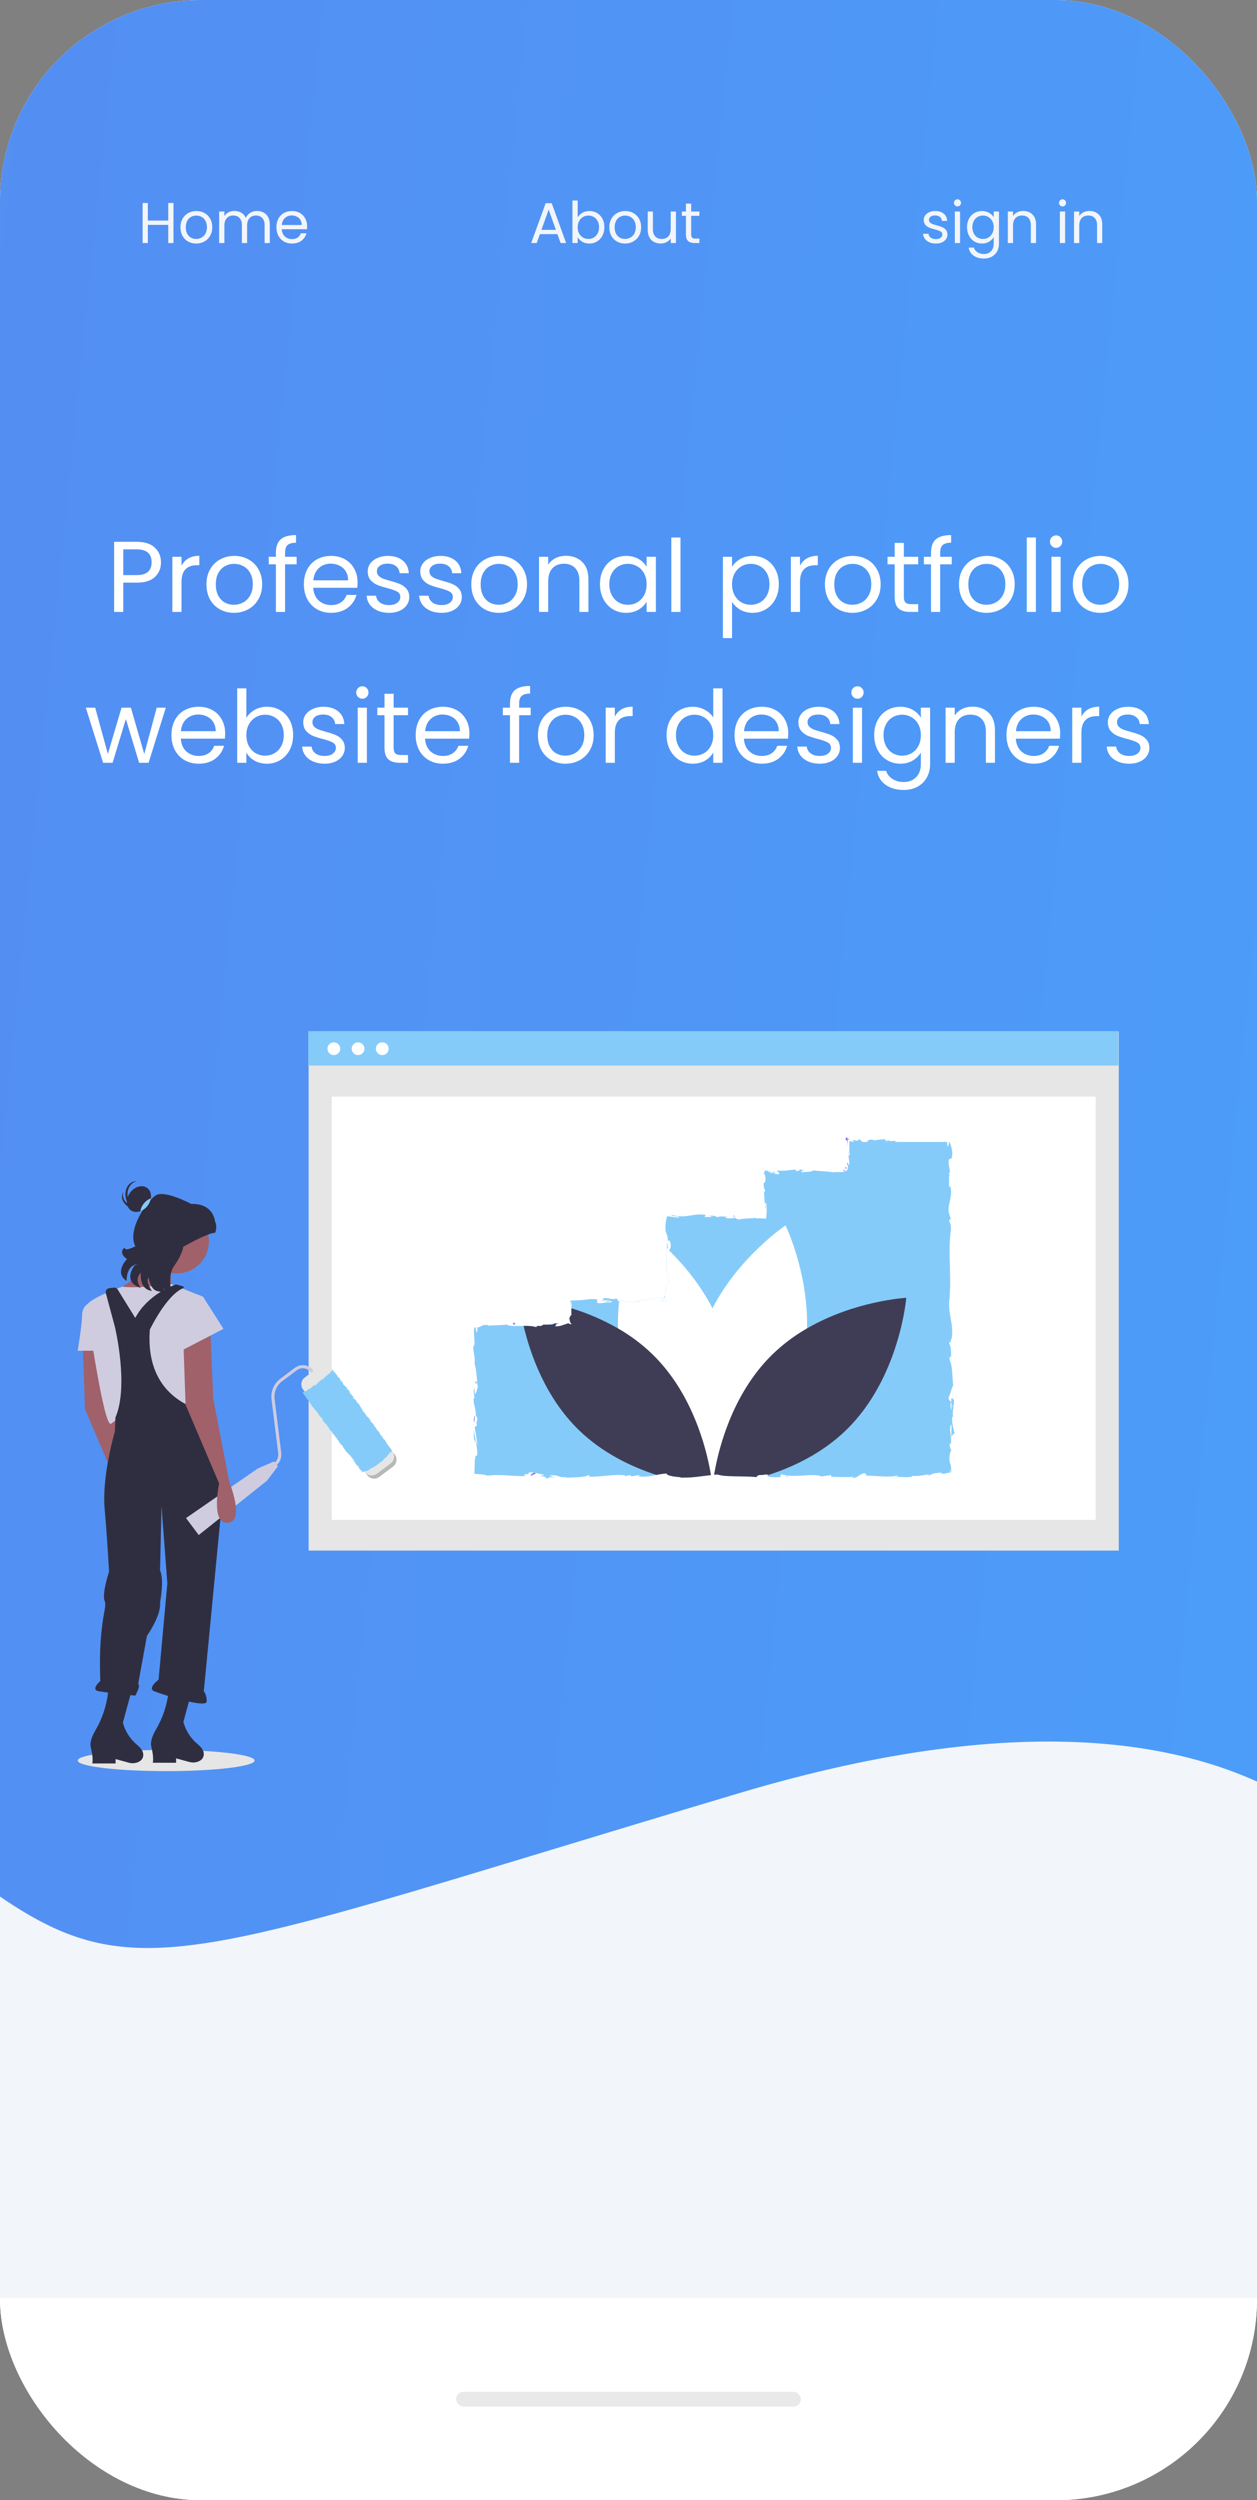 <svg width="175" height="348" viewBox="0 0 175 348" fill="none" xmlns="http://www.w3.org/2000/svg">
<rect x="0" y="0" width="175" height="348" fill="#808080" stroke="none"/>
<g clip-path="url(#clip0)">
<rect width="175" height="348" rx="28" fill="#F2F5FA"/>
<rect y="319.868" width="175" height="28.132" fill="white"/>
<rect x="63.5" y="332.904" width="48" height="2.059" rx="1.03" fill="#E9E9E9"/>
<path d="M102.953 249.569C183.45 225.569 202.901 267.569 202.564 291.569L220.483 -698.431L78.418 -660.931H9.866L-168.679 -635.931L-182.004 -87.431L-168.679 291.569C-142.95 243.069 -66.569 214.269 -27.534 243.069C21.261 279.069 2.331 279.569 102.953 249.569Z" fill="url(#paint0_linear)"/>
<path d="M24.151 28.252V33.828H23.423V31.3H20.583V33.828H19.855V28.252H20.583V30.7H23.423V28.252H24.151ZM27.306 33.9C26.896 33.9 26.523 33.806 26.186 33.62C25.856 33.433 25.595 33.169 25.402 32.828C25.216 32.481 25.122 32.081 25.122 31.628C25.122 31.18 25.218 30.785 25.41 30.444C25.608 30.097 25.875 29.833 26.21 29.652C26.547 29.465 26.922 29.372 27.338 29.372C27.755 29.372 28.131 29.465 28.466 29.652C28.802 29.833 29.067 30.094 29.259 30.436C29.456 30.777 29.555 31.174 29.555 31.628C29.555 32.081 29.453 32.481 29.25 32.828C29.053 33.169 28.784 33.433 28.442 33.62C28.101 33.806 27.723 33.9 27.306 33.9ZM27.306 33.26C27.568 33.26 27.813 33.198 28.043 33.076C28.272 32.953 28.456 32.769 28.595 32.524C28.738 32.278 28.811 31.98 28.811 31.628C28.811 31.276 28.741 30.977 28.602 30.732C28.464 30.486 28.282 30.305 28.058 30.188C27.834 30.065 27.592 30.004 27.331 30.004C27.064 30.004 26.819 30.065 26.595 30.188C26.376 30.305 26.2 30.486 26.067 30.732C25.933 30.977 25.866 31.276 25.866 31.628C25.866 31.985 25.93 32.286 26.058 32.532C26.192 32.777 26.368 32.961 26.587 33.084C26.805 33.201 27.045 33.26 27.306 33.26ZM35.784 29.364C36.125 29.364 36.429 29.436 36.696 29.58C36.962 29.718 37.173 29.929 37.328 30.212C37.482 30.494 37.56 30.838 37.56 31.244V33.828H36.84V31.348C36.84 30.91 36.73 30.577 36.512 30.348C36.298 30.113 36.008 29.996 35.64 29.996C35.261 29.996 34.96 30.118 34.736 30.364C34.512 30.604 34.4 30.953 34.4 31.412V33.828H33.68V31.348C33.68 30.91 33.57 30.577 33.352 30.348C33.138 30.113 32.848 29.996 32.48 29.996C32.101 29.996 31.8 30.118 31.576 30.364C31.352 30.604 31.24 30.953 31.24 31.412V33.828H30.512V29.444H31.24V30.076C31.384 29.846 31.576 29.67 31.816 29.548C32.061 29.425 32.33 29.364 32.624 29.364C32.992 29.364 33.317 29.446 33.6 29.612C33.882 29.777 34.093 30.02 34.232 30.34C34.354 30.03 34.557 29.79 34.84 29.62C35.122 29.449 35.437 29.364 35.784 29.364ZM42.754 31.468C42.754 31.606 42.746 31.753 42.73 31.908H39.226C39.252 32.34 39.399 32.678 39.666 32.924C39.938 33.164 40.266 33.284 40.65 33.284C40.965 33.284 41.226 33.212 41.434 33.068C41.647 32.918 41.797 32.721 41.882 32.476H42.666C42.548 32.897 42.314 33.241 41.962 33.508C41.61 33.769 41.172 33.9 40.65 33.9C40.234 33.9 39.861 33.806 39.53 33.62C39.205 33.433 38.949 33.169 38.762 32.828C38.575 32.481 38.482 32.081 38.482 31.628C38.482 31.174 38.572 30.777 38.754 30.436C38.935 30.094 39.188 29.833 39.514 29.652C39.844 29.465 40.223 29.372 40.65 29.372C41.066 29.372 41.434 29.462 41.754 29.644C42.074 29.825 42.319 30.076 42.49 30.396C42.666 30.71 42.754 31.068 42.754 31.468ZM42.002 31.316C42.002 31.038 41.941 30.801 41.818 30.604C41.695 30.401 41.527 30.249 41.314 30.148C41.106 30.041 40.874 29.988 40.618 29.988C40.25 29.988 39.935 30.105 39.674 30.34C39.418 30.574 39.271 30.9 39.234 31.316H42.002Z" fill="#F2F5FA"/>
<path d="M77.6 32.588H75.168L74.72 33.828H73.952L75.968 28.284H76.808L78.816 33.828H78.048L77.6 32.588ZM77.392 31.996L76.384 29.18L75.376 31.996H77.392ZM80.423 30.26C80.572 29.998 80.791 29.785 81.079 29.62C81.367 29.454 81.695 29.372 82.063 29.372C82.458 29.372 82.812 29.465 83.127 29.652C83.442 29.838 83.69 30.102 83.871 30.444C84.052 30.78 84.143 31.172 84.143 31.62C84.143 32.062 84.052 32.457 83.871 32.804C83.69 33.15 83.439 33.42 83.119 33.612C82.804 33.804 82.452 33.9 82.063 33.9C81.684 33.9 81.351 33.817 81.063 33.652C80.78 33.486 80.567 33.276 80.423 33.02V33.828H79.695V27.908H80.423V30.26ZM83.399 31.62C83.399 31.289 83.332 31.001 83.199 30.756C83.066 30.51 82.884 30.324 82.655 30.196C82.431 30.068 82.183 30.004 81.911 30.004C81.644 30.004 81.396 30.07 81.167 30.204C80.943 30.332 80.762 30.521 80.623 30.772C80.49 31.017 80.423 31.302 80.423 31.628C80.423 31.958 80.49 32.249 80.623 32.5C80.762 32.745 80.943 32.934 81.167 33.068C81.396 33.196 81.644 33.26 81.911 33.26C82.183 33.26 82.431 33.196 82.655 33.068C82.884 32.934 83.066 32.745 83.199 32.5C83.332 32.249 83.399 31.956 83.399 31.62ZM87.013 33.9C86.603 33.9 86.229 33.806 85.893 33.62C85.563 33.433 85.301 33.169 85.109 32.828C84.923 32.481 84.829 32.081 84.829 31.628C84.829 31.18 84.925 30.785 85.117 30.444C85.315 30.097 85.581 29.833 85.917 29.652C86.253 29.465 86.629 29.372 87.045 29.372C87.461 29.372 87.837 29.465 88.173 29.652C88.509 29.833 88.773 30.094 88.965 30.436C89.163 30.777 89.261 31.174 89.261 31.628C89.261 32.081 89.16 32.481 88.957 32.828C88.76 33.169 88.491 33.433 88.149 33.62C87.808 33.806 87.429 33.9 87.013 33.9ZM87.013 33.26C87.275 33.26 87.52 33.198 87.749 33.076C87.979 32.953 88.163 32.769 88.301 32.524C88.445 32.278 88.517 31.98 88.517 31.628C88.517 31.276 88.448 30.977 88.309 30.732C88.171 30.486 87.989 30.305 87.765 30.188C87.541 30.065 87.299 30.004 87.037 30.004C86.771 30.004 86.525 30.065 86.301 30.188C86.083 30.305 85.907 30.486 85.773 30.732C85.64 30.977 85.573 31.276 85.573 31.628C85.573 31.985 85.637 32.286 85.765 32.532C85.899 32.777 86.075 32.961 86.293 33.084C86.512 33.201 86.752 33.26 87.013 33.26ZM94.106 29.444V33.828H93.379V33.18C93.24 33.404 93.045 33.58 92.794 33.708C92.549 33.83 92.277 33.892 91.978 33.892C91.637 33.892 91.331 33.822 91.058 33.684C90.787 33.54 90.57 33.326 90.41 33.044C90.256 32.761 90.178 32.417 90.178 32.012V29.444H90.898V31.916C90.898 32.348 91.008 32.681 91.227 32.916C91.445 33.145 91.744 33.26 92.123 33.26C92.512 33.26 92.819 33.14 93.043 32.9C93.266 32.66 93.379 32.31 93.379 31.852V29.444H94.106ZM96.224 30.044V32.628C96.224 32.841 96.269 32.993 96.36 33.084C96.45 33.169 96.608 33.212 96.832 33.212H97.368V33.828H96.712C96.306 33.828 96.002 33.734 95.8 33.548C95.597 33.361 95.496 33.054 95.496 32.628V30.044H94.928V29.444H95.496V28.34H96.224V29.444H97.368V30.044H96.224Z" fill="#F2F5FA"/>
<path d="M130.305 33.9C129.969 33.9 129.668 33.844 129.401 33.732C129.134 33.614 128.924 33.454 128.769 33.252C128.614 33.044 128.529 32.806 128.513 32.54H129.265C129.286 32.758 129.388 32.937 129.569 33.076C129.756 33.214 129.998 33.284 130.297 33.284C130.574 33.284 130.793 33.222 130.953 33.1C131.113 32.977 131.193 32.822 131.193 32.636C131.193 32.444 131.108 32.302 130.937 32.212C130.766 32.116 130.502 32.022 130.145 31.932C129.82 31.846 129.553 31.761 129.345 31.676C129.142 31.585 128.966 31.454 128.817 31.284C128.673 31.108 128.601 30.878 128.601 30.596C128.601 30.372 128.668 30.166 128.801 29.98C128.934 29.793 129.124 29.646 129.369 29.54C129.614 29.428 129.894 29.372 130.209 29.372C130.694 29.372 131.086 29.494 131.385 29.74C131.684 29.985 131.844 30.321 131.865 30.748H131.137C131.121 30.518 131.028 30.334 130.857 30.196C130.692 30.057 130.468 29.988 130.185 29.988C129.924 29.988 129.716 30.044 129.561 30.156C129.406 30.268 129.329 30.414 129.329 30.596C129.329 30.74 129.374 30.86 129.465 30.956C129.561 31.046 129.678 31.121 129.817 31.18C129.961 31.233 130.158 31.294 130.409 31.364C130.724 31.449 130.98 31.534 131.177 31.62C131.374 31.7 131.542 31.822 131.681 31.988C131.825 32.153 131.9 32.369 131.905 32.636C131.905 32.876 131.838 33.092 131.705 33.284C131.572 33.476 131.382 33.628 131.137 33.74C130.897 33.846 130.62 33.9 130.305 33.9ZM133.309 28.732C133.17 28.732 133.053 28.684 132.957 28.588C132.861 28.492 132.813 28.374 132.813 28.236C132.813 28.097 132.861 27.98 132.957 27.884C133.053 27.788 133.17 27.74 133.309 27.74C133.442 27.74 133.554 27.788 133.645 27.884C133.741 27.98 133.789 28.097 133.789 28.236C133.789 28.374 133.741 28.492 133.645 28.588C133.554 28.684 133.442 28.732 133.309 28.732ZM133.661 29.444V33.828H132.933V29.444H133.661ZM136.709 29.372C137.088 29.372 137.419 29.454 137.701 29.62C137.989 29.785 138.203 29.993 138.341 30.244V29.444H139.077V33.924C139.077 34.324 138.992 34.678 138.821 34.988C138.651 35.302 138.405 35.548 138.085 35.724C137.771 35.9 137.403 35.988 136.981 35.988C136.405 35.988 135.925 35.852 135.541 35.58C135.157 35.308 134.931 34.937 134.861 34.468H135.581C135.661 34.734 135.827 34.948 136.077 35.108C136.328 35.273 136.629 35.356 136.981 35.356C137.381 35.356 137.707 35.23 137.957 34.98C138.213 34.729 138.341 34.377 138.341 33.924V33.004C138.197 33.26 137.984 33.473 137.701 33.644C137.419 33.814 137.088 33.9 136.709 33.9C136.32 33.9 135.965 33.804 135.645 33.612C135.331 33.42 135.083 33.15 134.901 32.804C134.72 32.457 134.629 32.062 134.629 31.62C134.629 31.172 134.72 30.78 134.901 30.444C135.083 30.102 135.331 29.838 135.645 29.652C135.965 29.465 136.32 29.372 136.709 29.372ZM138.341 31.628C138.341 31.297 138.275 31.009 138.141 30.764C138.008 30.518 137.827 30.332 137.597 30.204C137.373 30.07 137.125 30.004 136.853 30.004C136.581 30.004 136.333 30.068 136.109 30.196C135.885 30.324 135.707 30.51 135.573 30.756C135.44 31.001 135.373 31.289 135.373 31.62C135.373 31.956 135.44 32.249 135.573 32.5C135.707 32.745 135.885 32.934 136.109 33.068C136.333 33.196 136.581 33.26 136.853 33.26C137.125 33.26 137.373 33.196 137.597 33.068C137.827 32.934 138.008 32.745 138.141 32.5C138.275 32.249 138.341 31.958 138.341 31.628ZM142.444 29.364C142.977 29.364 143.409 29.526 143.74 29.852C144.07 30.172 144.236 30.636 144.236 31.244V33.828H143.516V31.348C143.516 30.91 143.406 30.577 143.188 30.348C142.969 30.113 142.67 29.996 142.292 29.996C141.908 29.996 141.601 30.116 141.372 30.356C141.148 30.596 141.036 30.945 141.036 31.404V33.828H140.308V29.444H141.036V30.068C141.18 29.844 141.374 29.67 141.62 29.548C141.87 29.425 142.145 29.364 142.444 29.364ZM147.934 28.732C147.795 28.732 147.678 28.684 147.582 28.588C147.486 28.492 147.438 28.374 147.438 28.236C147.438 28.097 147.486 27.98 147.582 27.884C147.678 27.788 147.795 27.74 147.934 27.74C148.067 27.74 148.179 27.788 148.27 27.884C148.366 27.98 148.414 28.097 148.414 28.236C148.414 28.374 148.366 28.492 148.27 28.588C148.179 28.684 148.067 28.732 147.934 28.732ZM148.286 29.444V33.828H147.558V29.444H148.286ZM151.662 29.364C152.196 29.364 152.628 29.526 152.958 29.852C153.289 30.172 153.454 30.636 153.454 31.244V33.828H152.734V31.348C152.734 30.91 152.625 30.577 152.406 30.348C152.188 30.113 151.889 29.996 151.51 29.996C151.126 29.996 150.82 30.116 150.59 30.356C150.366 30.596 150.254 30.945 150.254 31.404V33.828H149.526V29.444H150.254V30.068C150.398 29.844 150.593 29.67 150.838 29.548C151.089 29.425 151.364 29.364 151.662 29.364Z" fill="#F2F5FA"/>
<path d="M22.413 78.271C22.413 79.083 22.133 79.76 21.573 80.301C21.022 80.833 20.177 81.099 19.039 81.099H17.163V85.173H15.889V75.415H19.039C20.14 75.415 20.976 75.681 21.545 76.213C22.123 76.745 22.413 77.431 22.413 78.271ZM19.039 80.049C19.748 80.049 20.271 79.895 20.607 79.587C20.943 79.279 21.111 78.841 21.111 78.271C21.111 77.067 20.42 76.465 19.039 76.465H17.163V80.049H19.039ZM25.27 78.747C25.494 78.309 25.812 77.968 26.222 77.725C26.642 77.483 27.151 77.361 27.748 77.361V78.677H27.412C25.984 78.677 25.27 79.452 25.27 81.001V85.173H23.996V77.501H25.27V78.747ZM32.565 85.299C31.846 85.299 31.193 85.136 30.605 84.809C30.026 84.483 29.569 84.021 29.233 83.423C28.906 82.817 28.743 82.117 28.743 81.323C28.743 80.539 28.911 79.849 29.247 79.251C29.592 78.645 30.059 78.183 30.647 77.865C31.235 77.539 31.893 77.375 32.621 77.375C33.349 77.375 34.007 77.539 34.595 77.865C35.183 78.183 35.645 78.64 35.981 79.237C36.326 79.835 36.499 80.53 36.499 81.323C36.499 82.117 36.322 82.817 35.967 83.423C35.622 84.021 35.15 84.483 34.553 84.809C33.956 85.136 33.293 85.299 32.565 85.299ZM32.565 84.179C33.022 84.179 33.452 84.072 33.853 83.857C34.254 83.643 34.576 83.321 34.819 82.891C35.071 82.462 35.197 81.939 35.197 81.323C35.197 80.707 35.076 80.185 34.833 79.755C34.59 79.326 34.273 79.009 33.881 78.803C33.489 78.589 33.064 78.481 32.607 78.481C32.14 78.481 31.711 78.589 31.319 78.803C30.936 79.009 30.628 79.326 30.395 79.755C30.162 80.185 30.045 80.707 30.045 81.323C30.045 81.949 30.157 82.476 30.381 82.905C30.614 83.335 30.922 83.657 31.305 83.871C31.688 84.077 32.108 84.179 32.565 84.179ZM41.296 78.551H39.686V85.173H38.412V78.551H37.418V77.501H38.412V76.955C38.412 76.097 38.631 75.471 39.07 75.079C39.518 74.678 40.232 74.477 41.212 74.477V75.541C40.652 75.541 40.255 75.653 40.022 75.877C39.798 76.092 39.686 76.451 39.686 76.955V77.501H41.296V78.551ZM49.781 81.043C49.781 81.286 49.767 81.543 49.739 81.813H43.607C43.654 82.569 43.911 83.162 44.377 83.591C44.853 84.011 45.427 84.221 46.099 84.221C46.65 84.221 47.107 84.095 47.471 83.843C47.845 83.582 48.106 83.237 48.255 82.807H49.627C49.422 83.545 49.011 84.147 48.395 84.613C47.779 85.071 47.014 85.299 46.099 85.299C45.371 85.299 44.718 85.136 44.139 84.809C43.57 84.483 43.122 84.021 42.795 83.423C42.469 82.817 42.305 82.117 42.305 81.323C42.305 80.53 42.464 79.835 42.781 79.237C43.099 78.64 43.542 78.183 44.111 77.865C44.69 77.539 45.353 77.375 46.099 77.375C46.827 77.375 47.471 77.534 48.031 77.851C48.591 78.169 49.021 78.607 49.319 79.167C49.627 79.718 49.781 80.343 49.781 81.043ZM48.465 80.777C48.465 80.292 48.358 79.877 48.143 79.531C47.929 79.177 47.635 78.911 47.261 78.733C46.897 78.547 46.491 78.453 46.043 78.453C45.399 78.453 44.849 78.659 44.391 79.069C43.943 79.48 43.687 80.049 43.621 80.777H48.465ZM54.179 85.299C53.591 85.299 53.064 85.201 52.597 85.005C52.13 84.8 51.762 84.52 51.491 84.165C51.22 83.801 51.071 83.386 51.043 82.919H52.359C52.396 83.302 52.574 83.615 52.891 83.857C53.218 84.1 53.642 84.221 54.165 84.221C54.65 84.221 55.033 84.114 55.313 83.899C55.593 83.685 55.733 83.414 55.733 83.087C55.733 82.751 55.584 82.504 55.285 82.345C54.986 82.177 54.524 82.014 53.899 81.855C53.33 81.706 52.863 81.557 52.499 81.407C52.144 81.249 51.836 81.02 51.575 80.721C51.323 80.413 51.197 80.012 51.197 79.517C51.197 79.125 51.314 78.766 51.547 78.439C51.78 78.113 52.112 77.856 52.541 77.669C52.97 77.473 53.46 77.375 54.011 77.375C54.86 77.375 55.546 77.59 56.069 78.019C56.592 78.449 56.872 79.037 56.909 79.783H55.635C55.607 79.382 55.444 79.06 55.145 78.817C54.856 78.575 54.464 78.453 53.969 78.453C53.512 78.453 53.148 78.551 52.877 78.747C52.606 78.943 52.471 79.2 52.471 79.517C52.471 79.769 52.55 79.979 52.709 80.147C52.877 80.306 53.082 80.437 53.325 80.539C53.577 80.633 53.922 80.74 54.361 80.861C54.912 81.011 55.36 81.16 55.705 81.309C56.05 81.449 56.344 81.664 56.587 81.953C56.839 82.243 56.97 82.621 56.979 83.087C56.979 83.507 56.862 83.885 56.629 84.221C56.396 84.557 56.064 84.823 55.635 85.019C55.215 85.206 54.73 85.299 54.179 85.299ZM61.493 85.299C60.906 85.299 60.378 85.201 59.911 85.005C59.445 84.8 59.076 84.52 58.806 84.165C58.535 83.801 58.386 83.386 58.358 82.919H59.673C59.711 83.302 59.888 83.615 60.206 83.857C60.532 84.1 60.957 84.221 61.48 84.221C61.965 84.221 62.347 84.114 62.627 83.899C62.907 83.685 63.047 83.414 63.047 83.087C63.047 82.751 62.898 82.504 62.599 82.345C62.301 82.177 61.839 82.014 61.214 81.855C60.644 81.706 60.178 81.557 59.813 81.407C59.459 81.249 59.151 81.02 58.889 80.721C58.638 80.413 58.511 80.012 58.511 79.517C58.511 79.125 58.628 78.766 58.861 78.439C59.095 78.113 59.426 77.856 59.855 77.669C60.285 77.473 60.775 77.375 61.325 77.375C62.175 77.375 62.861 77.59 63.383 78.019C63.906 78.449 64.186 79.037 64.224 79.783H62.95C62.922 79.382 62.758 79.06 62.459 78.817C62.17 78.575 61.778 78.453 61.283 78.453C60.826 78.453 60.462 78.551 60.191 78.747C59.921 78.943 59.785 79.2 59.785 79.517C59.785 79.769 59.865 79.979 60.023 80.147C60.191 80.306 60.397 80.437 60.639 80.539C60.892 80.633 61.237 80.74 61.675 80.861C62.226 81.011 62.674 81.16 63.02 81.309C63.365 81.449 63.659 81.664 63.901 81.953C64.153 82.243 64.284 82.621 64.293 83.087C64.293 83.507 64.177 83.885 63.944 84.221C63.71 84.557 63.379 84.823 62.95 85.019C62.529 85.206 62.044 85.299 61.493 85.299ZM69.438 85.299C68.719 85.299 68.066 85.136 67.478 84.809C66.899 84.483 66.442 84.021 66.106 83.423C65.779 82.817 65.616 82.117 65.616 81.323C65.616 80.539 65.784 79.849 66.12 79.251C66.465 78.645 66.932 78.183 67.52 77.865C68.108 77.539 68.766 77.375 69.494 77.375C70.222 77.375 70.88 77.539 71.468 77.865C72.056 78.183 72.518 78.64 72.854 79.237C73.199 79.835 73.372 80.53 73.372 81.323C73.372 82.117 73.195 82.817 72.84 83.423C72.495 84.021 72.023 84.483 71.426 84.809C70.829 85.136 70.166 85.299 69.438 85.299ZM69.438 84.179C69.895 84.179 70.325 84.072 70.726 83.857C71.127 83.643 71.449 83.321 71.692 82.891C71.944 82.462 72.07 81.939 72.07 81.323C72.07 80.707 71.949 80.185 71.706 79.755C71.463 79.326 71.146 79.009 70.754 78.803C70.362 78.589 69.937 78.481 69.48 78.481C69.013 78.481 68.584 78.589 68.192 78.803C67.809 79.009 67.501 79.326 67.268 79.755C67.035 80.185 66.918 80.707 66.918 81.323C66.918 81.949 67.03 82.476 67.254 82.905C67.487 83.335 67.795 83.657 68.178 83.871C68.561 84.077 68.981 84.179 69.438 84.179ZM78.785 77.361C79.718 77.361 80.474 77.646 81.053 78.215C81.632 78.775 81.921 79.587 81.921 80.651V85.173H80.661V80.833C80.661 80.068 80.47 79.485 80.087 79.083C79.704 78.673 79.182 78.467 78.519 78.467C77.847 78.467 77.31 78.677 76.909 79.097C76.517 79.517 76.321 80.129 76.321 80.931V85.173H75.047V77.501H76.321V78.593C76.573 78.201 76.914 77.898 77.343 77.683C77.782 77.469 78.262 77.361 78.785 77.361ZM83.526 81.309C83.526 80.525 83.685 79.839 84.002 79.251C84.32 78.654 84.754 78.192 85.304 77.865C85.864 77.539 86.485 77.375 87.166 77.375C87.838 77.375 88.421 77.52 88.916 77.809C89.411 78.099 89.779 78.463 90.022 78.901V77.501H91.31V85.173H90.022V83.745C89.77 84.193 89.392 84.567 88.888 84.865C88.394 85.155 87.815 85.299 87.152 85.299C86.471 85.299 85.855 85.131 85.304 84.795C84.754 84.459 84.32 83.988 84.002 83.381C83.685 82.775 83.526 82.084 83.526 81.309ZM90.022 81.323C90.022 80.745 89.906 80.241 89.672 79.811C89.439 79.382 89.121 79.055 88.72 78.831C88.328 78.598 87.894 78.481 87.418 78.481C86.942 78.481 86.508 78.593 86.116 78.817C85.724 79.041 85.412 79.368 85.178 79.797C84.945 80.227 84.828 80.731 84.828 81.309C84.828 81.897 84.945 82.411 85.178 82.849C85.412 83.279 85.724 83.61 86.116 83.843C86.508 84.067 86.942 84.179 87.418 84.179C87.894 84.179 88.328 84.067 88.72 83.843C89.121 83.61 89.439 83.279 89.672 82.849C89.906 82.411 90.022 81.902 90.022 81.323ZM94.737 74.813V85.173H93.463V74.813H94.737ZM101.915 78.915C102.167 78.477 102.54 78.113 103.035 77.823C103.539 77.525 104.122 77.375 104.785 77.375C105.466 77.375 106.082 77.539 106.633 77.865C107.193 78.192 107.631 78.654 107.949 79.251C108.266 79.839 108.425 80.525 108.425 81.309C108.425 82.084 108.266 82.775 107.949 83.381C107.631 83.988 107.193 84.459 106.633 84.795C106.082 85.131 105.466 85.299 104.785 85.299C104.131 85.299 103.553 85.155 103.049 84.865C102.554 84.567 102.176 84.198 101.915 83.759V88.813H100.641V77.501H101.915V78.915ZM107.123 81.309C107.123 80.731 107.006 80.227 106.773 79.797C106.539 79.368 106.222 79.041 105.821 78.817C105.429 78.593 104.995 78.481 104.519 78.481C104.052 78.481 103.618 78.598 103.217 78.831C102.825 79.055 102.507 79.387 102.265 79.825C102.031 80.255 101.915 80.754 101.915 81.323C101.915 81.902 102.031 82.411 102.265 82.849C102.507 83.279 102.825 83.61 103.217 83.843C103.618 84.067 104.052 84.179 104.519 84.179C104.995 84.179 105.429 84.067 105.821 83.843C106.222 83.61 106.539 83.279 106.773 82.849C107.006 82.411 107.123 81.897 107.123 81.309ZM111.376 78.747C111.6 78.309 111.917 77.968 112.328 77.725C112.748 77.483 113.256 77.361 113.854 77.361V78.677H113.518C112.09 78.677 111.376 79.452 111.376 81.001V85.173H110.102V77.501H111.376V78.747ZM118.67 85.299C117.952 85.299 117.298 85.136 116.71 84.809C116.132 84.483 115.674 84.021 115.338 83.423C115.012 82.817 114.848 82.117 114.848 81.323C114.848 80.539 115.016 79.849 115.352 79.251C115.698 78.645 116.164 78.183 116.752 77.865C117.34 77.539 117.998 77.375 118.726 77.375C119.454 77.375 120.112 77.539 120.7 77.865C121.288 78.183 121.75 78.64 122.086 79.237C122.432 79.835 122.604 80.53 122.604 81.323C122.604 82.117 122.427 82.817 122.072 83.423C121.727 84.021 121.256 84.483 120.658 84.809C120.061 85.136 119.398 85.299 118.67 85.299ZM118.67 84.179C119.128 84.179 119.557 84.072 119.958 83.857C120.36 83.643 120.682 83.321 120.924 82.891C121.176 82.462 121.302 81.939 121.302 81.323C121.302 80.707 121.181 80.185 120.938 79.755C120.696 79.326 120.378 79.009 119.986 78.803C119.594 78.589 119.17 78.481 118.712 78.481C118.246 78.481 117.816 78.589 117.424 78.803C117.042 79.009 116.734 79.326 116.5 79.755C116.267 80.185 116.15 80.707 116.15 81.323C116.15 81.949 116.262 82.476 116.486 82.905C116.72 83.335 117.028 83.657 117.41 83.871C117.793 84.077 118.213 84.179 118.67 84.179ZM125.833 78.551V83.073C125.833 83.447 125.913 83.713 126.071 83.871C126.23 84.021 126.505 84.095 126.897 84.095H127.835V85.173H126.687C125.978 85.173 125.446 85.01 125.091 84.683C124.737 84.357 124.559 83.82 124.559 83.073V78.551H123.565V77.501H124.559V75.569H125.833V77.501H127.835V78.551H125.833ZM132.501 78.551H130.891V85.173H129.617V78.551H128.623V77.501H129.617V76.955C129.617 76.097 129.836 75.471 130.275 75.079C130.723 74.678 131.437 74.477 132.417 74.477V75.541C131.857 75.541 131.46 75.653 131.227 75.877C131.003 76.092 130.891 76.451 130.891 76.955V77.501H132.501V78.551ZM137.333 85.299C136.614 85.299 135.961 85.136 135.373 84.809C134.794 84.483 134.337 84.021 134.001 83.423C133.674 82.817 133.511 82.117 133.511 81.323C133.511 80.539 133.679 79.849 134.015 79.251C134.36 78.645 134.827 78.183 135.415 77.865C136.003 77.539 136.661 77.375 137.389 77.375C138.117 77.375 138.775 77.539 139.363 77.865C139.951 78.183 140.413 78.64 140.749 79.237C141.094 79.835 141.267 80.53 141.267 81.323C141.267 82.117 141.089 82.817 140.735 83.423C140.389 84.021 139.918 84.483 139.321 84.809C138.723 85.136 138.061 85.299 137.333 85.299ZM137.333 84.179C137.79 84.179 138.219 84.072 138.621 83.857C139.022 83.643 139.344 83.321 139.587 82.891C139.839 82.462 139.965 81.939 139.965 81.323C139.965 80.707 139.843 80.185 139.601 79.755C139.358 79.326 139.041 79.009 138.649 78.803C138.257 78.589 137.832 78.481 137.375 78.481C136.908 78.481 136.479 78.589 136.087 78.803C135.704 79.009 135.396 79.326 135.163 79.755C134.929 80.185 134.813 80.707 134.813 81.323C134.813 81.949 134.925 82.476 135.149 82.905C135.382 83.335 135.69 83.657 136.073 83.871C136.455 84.077 136.875 84.179 137.333 84.179ZM144.216 74.813V85.173H142.942V74.813H144.216ZM147.045 76.255C146.802 76.255 146.597 76.171 146.429 76.003C146.261 75.835 146.177 75.63 146.177 75.387C146.177 75.145 146.261 74.939 146.429 74.771C146.597 74.603 146.802 74.519 147.045 74.519C147.278 74.519 147.474 74.603 147.633 74.771C147.801 74.939 147.885 75.145 147.885 75.387C147.885 75.63 147.801 75.835 147.633 76.003C147.474 76.171 147.278 76.255 147.045 76.255ZM147.661 77.501V85.173H146.387V77.501H147.661ZM153.178 85.299C152.46 85.299 151.806 85.136 151.218 84.809C150.64 84.483 150.182 84.021 149.846 83.423C149.52 82.817 149.356 82.117 149.356 81.323C149.356 80.539 149.524 79.849 149.86 79.251C150.206 78.645 150.672 78.183 151.26 77.865C151.848 77.539 152.506 77.375 153.234 77.375C153.962 77.375 154.62 77.539 155.208 77.865C155.796 78.183 156.258 78.64 156.594 79.237C156.94 79.835 157.112 80.53 157.112 81.323C157.112 82.117 156.935 82.817 156.58 83.423C156.235 84.021 155.764 84.483 155.166 84.809C154.569 85.136 153.906 85.299 153.178 85.299ZM153.178 84.179C153.636 84.179 154.065 84.072 154.466 83.857C154.868 83.643 155.19 83.321 155.432 82.891C155.684 82.462 155.81 81.939 155.81 81.323C155.81 80.707 155.689 80.185 155.446 79.755C155.204 79.326 154.886 79.009 154.494 78.803C154.102 78.589 153.678 78.481 153.22 78.481C152.754 78.481 152.324 78.589 151.932 78.803C151.55 79.009 151.242 79.326 151.008 79.755C150.775 80.185 150.658 80.707 150.658 81.323C150.658 81.949 150.77 82.476 150.994 82.905C151.228 83.335 151.536 83.657 151.918 83.871C152.301 84.077 152.721 84.179 153.178 84.179ZM23.081 98.501L20.686 106.173H19.37L17.523 100.083L15.675 106.173H14.358L11.95 98.501H13.252L15.017 104.941L16.921 98.501H18.223L20.084 104.955L21.82 98.501H23.081ZM31.345 102.043C31.345 102.286 31.331 102.543 31.303 102.813H25.171C25.218 103.569 25.474 104.162 25.941 104.591C26.417 105.011 26.991 105.221 27.663 105.221C28.214 105.221 28.671 105.095 29.035 104.843C29.408 104.582 29.67 104.237 29.819 103.807H31.191C30.986 104.545 30.575 105.147 29.959 105.613C29.343 106.071 28.578 106.299 27.663 106.299C26.935 106.299 26.282 106.136 25.703 105.809C25.134 105.483 24.686 105.021 24.359 104.423C24.032 103.817 23.869 103.117 23.869 102.323C23.869 101.53 24.028 100.835 24.345 100.237C24.662 99.64 25.106 99.183 25.675 98.865C26.254 98.539 26.916 98.375 27.663 98.375C28.391 98.375 29.035 98.534 29.595 98.851C30.155 99.169 30.584 99.607 30.883 100.167C31.191 100.718 31.345 101.343 31.345 102.043ZM30.029 101.777C30.029 101.292 29.922 100.877 29.707 100.531C29.492 100.177 29.198 99.911 28.825 99.733C28.461 99.547 28.055 99.453 27.607 99.453C26.963 99.453 26.412 99.659 25.955 100.069C25.507 100.48 25.25 101.049 25.185 101.777H30.029ZM34.3 99.929C34.562 99.472 34.944 99.099 35.449 98.809C35.953 98.52 36.526 98.375 37.17 98.375C37.861 98.375 38.482 98.539 39.032 98.865C39.583 99.192 40.017 99.654 40.334 100.251C40.652 100.839 40.81 101.525 40.81 102.309C40.81 103.084 40.652 103.775 40.334 104.381C40.017 104.988 39.578 105.459 39.019 105.795C38.468 106.131 37.852 106.299 37.17 106.299C36.508 106.299 35.925 106.155 35.42 105.865C34.926 105.576 34.553 105.207 34.3 104.759V106.173H33.026V95.813H34.3V99.929ZM39.508 102.309C39.508 101.731 39.392 101.227 39.158 100.797C38.925 100.368 38.608 100.041 38.206 99.817C37.815 99.593 37.38 99.481 36.904 99.481C36.438 99.481 36.004 99.598 35.602 99.831C35.211 100.055 34.893 100.387 34.651 100.825C34.417 101.255 34.3 101.754 34.3 102.323C34.3 102.902 34.417 103.411 34.651 103.849C34.893 104.279 35.211 104.61 35.602 104.843C36.004 105.067 36.438 105.179 36.904 105.179C37.38 105.179 37.815 105.067 38.206 104.843C38.608 104.61 38.925 104.279 39.158 103.849C39.392 103.411 39.508 102.897 39.508 102.309ZM45.203 106.299C44.615 106.299 44.088 106.201 43.621 106.005C43.155 105.8 42.786 105.52 42.516 105.165C42.245 104.801 42.096 104.386 42.068 103.919H43.383C43.421 104.302 43.598 104.615 43.916 104.857C44.242 105.1 44.667 105.221 45.19 105.221C45.675 105.221 46.057 105.114 46.337 104.899C46.617 104.685 46.758 104.414 46.758 104.087C46.758 103.751 46.608 103.504 46.309 103.345C46.011 103.177 45.549 103.014 44.923 102.855C44.354 102.706 43.888 102.557 43.523 102.407C43.169 102.249 42.861 102.02 42.599 101.721C42.347 101.413 42.221 101.012 42.221 100.517C42.221 100.125 42.338 99.766 42.572 99.439C42.805 99.113 43.136 98.856 43.566 98.669C43.995 98.473 44.485 98.375 45.035 98.375C45.885 98.375 46.571 98.59 47.093 99.019C47.616 99.449 47.896 100.037 47.934 100.783H46.66C46.632 100.382 46.468 100.06 46.169 99.817C45.88 99.575 45.488 99.453 44.993 99.453C44.536 99.453 44.172 99.551 43.901 99.747C43.631 99.943 43.495 100.2 43.495 100.517C43.495 100.769 43.575 100.979 43.733 101.147C43.901 101.306 44.107 101.437 44.349 101.539C44.602 101.633 44.947 101.74 45.386 101.861C45.936 102.011 46.384 102.16 46.73 102.309C47.075 102.449 47.369 102.664 47.611 102.953C47.864 103.243 47.994 103.621 48.004 104.087C48.004 104.507 47.887 104.885 47.654 105.221C47.42 105.557 47.089 105.823 46.66 106.019C46.239 106.206 45.754 106.299 45.203 106.299ZM50.46 97.255C50.217 97.255 50.012 97.171 49.844 97.003C49.676 96.835 49.592 96.63 49.592 96.387C49.592 96.145 49.676 95.939 49.844 95.771C50.012 95.603 50.217 95.519 50.46 95.519C50.693 95.519 50.889 95.603 51.048 95.771C51.216 95.939 51.3 96.145 51.3 96.387C51.3 96.63 51.216 96.835 51.048 97.003C50.889 97.171 50.693 97.255 50.46 97.255ZM51.076 98.501V106.173H49.802V98.501H51.076ZM54.801 99.551V104.073C54.801 104.447 54.881 104.713 55.039 104.871C55.198 105.021 55.473 105.095 55.865 105.095H56.803V106.173H55.655C54.946 106.173 54.414 106.01 54.059 105.683C53.705 105.357 53.527 104.82 53.527 104.073V99.551H52.533V98.501H53.527V96.569H54.801V98.501H56.803V99.551H54.801ZM65.347 102.043C65.347 102.286 65.333 102.543 65.305 102.813H59.173C59.219 103.569 59.476 104.162 59.943 104.591C60.419 105.011 60.993 105.221 61.665 105.221C62.215 105.221 62.673 105.095 63.037 104.843C63.41 104.582 63.672 104.237 63.821 103.807H65.193C64.987 104.545 64.577 105.147 63.961 105.613C63.345 106.071 62.58 106.299 61.665 106.299C60.937 106.299 60.283 106.136 59.705 105.809C59.136 105.483 58.688 105.021 58.361 104.423C58.034 103.817 57.871 103.117 57.871 102.323C57.871 101.53 58.029 100.835 58.347 100.237C58.664 99.64 59.108 99.183 59.677 98.865C60.255 98.539 60.918 98.375 61.665 98.375C62.393 98.375 63.037 98.534 63.597 98.851C64.157 99.169 64.586 99.607 64.885 100.167C65.193 100.718 65.347 101.343 65.347 102.043ZM64.031 101.777C64.031 101.292 63.923 100.877 63.709 100.531C63.494 100.177 63.2 99.911 62.827 99.733C62.463 99.547 62.057 99.453 61.609 99.453C60.965 99.453 60.414 99.659 59.957 100.069C59.509 100.48 59.252 101.049 59.187 101.777H64.031ZM73.883 99.551H72.273V106.173H70.999V99.551H70.005V98.501H70.999V97.955C70.999 97.097 71.218 96.471 71.657 96.079C72.105 95.678 72.819 95.477 73.799 95.477V96.541C73.239 96.541 72.842 96.653 72.609 96.877C72.385 97.092 72.273 97.451 72.273 97.955V98.501H73.883V99.551ZM78.714 106.299C77.996 106.299 77.342 106.136 76.754 105.809C76.176 105.483 75.718 105.021 75.382 104.423C75.056 103.817 74.892 103.117 74.892 102.323C74.892 101.539 75.06 100.849 75.396 100.251C75.742 99.645 76.208 99.183 76.796 98.865C77.384 98.539 78.042 98.375 78.77 98.375C79.498 98.375 80.156 98.539 80.744 98.865C81.332 99.183 81.794 99.64 82.13 100.237C82.476 100.835 82.648 101.53 82.648 102.323C82.648 103.117 82.471 103.817 82.116 104.423C81.771 105.021 81.3 105.483 80.702 105.809C80.105 106.136 79.442 106.299 78.714 106.299ZM78.714 105.179C79.172 105.179 79.601 105.072 80.002 104.857C80.404 104.643 80.726 104.321 80.968 103.891C81.22 103.462 81.346 102.939 81.346 102.323C81.346 101.707 81.225 101.185 80.982 100.755C80.74 100.326 80.422 100.009 80.03 99.803C79.638 99.589 79.214 99.481 78.756 99.481C78.29 99.481 77.86 99.589 77.468 99.803C77.086 100.009 76.778 100.326 76.544 100.755C76.311 101.185 76.194 101.707 76.194 102.323C76.194 102.949 76.306 103.476 76.53 103.905C76.764 104.335 77.072 104.657 77.454 104.871C77.837 105.077 78.257 105.179 78.714 105.179ZM85.597 99.747C85.821 99.309 86.139 98.968 86.549 98.725C86.969 98.483 87.478 98.361 88.075 98.361V99.677H87.739C86.311 99.677 85.597 100.452 85.597 102.001V106.173H84.323V98.501H85.597V99.747ZM92.802 102.309C92.802 101.525 92.961 100.839 93.278 100.251C93.596 99.654 94.03 99.192 94.581 98.865C95.141 98.539 95.766 98.375 96.457 98.375C97.054 98.375 97.609 98.515 98.123 98.795C98.636 99.066 99.028 99.425 99.299 99.873V95.813H100.587V106.173H99.299V104.731C99.046 105.189 98.673 105.567 98.178 105.865C97.684 106.155 97.105 106.299 96.442 106.299C95.761 106.299 95.141 106.131 94.581 105.795C94.03 105.459 93.596 104.988 93.278 104.381C92.961 103.775 92.802 103.084 92.802 102.309ZM99.299 102.323C99.299 101.745 99.182 101.241 98.948 100.811C98.715 100.382 98.398 100.055 97.996 99.831C97.605 99.598 97.171 99.481 96.695 99.481C96.219 99.481 95.784 99.593 95.392 99.817C95.001 100.041 94.688 100.368 94.454 100.797C94.221 101.227 94.105 101.731 94.105 102.309C94.105 102.897 94.221 103.411 94.454 103.849C94.688 104.279 95.001 104.61 95.392 104.843C95.784 105.067 96.219 105.179 96.695 105.179C97.171 105.179 97.605 105.067 97.996 104.843C98.398 104.61 98.715 104.279 98.948 103.849C99.182 103.411 99.299 102.902 99.299 102.323ZM109.739 102.043C109.739 102.286 109.725 102.543 109.697 102.813H103.565C103.612 103.569 103.869 104.162 104.335 104.591C104.811 105.011 105.385 105.221 106.057 105.221C106.608 105.221 107.065 105.095 107.429 104.843C107.803 104.582 108.064 104.237 108.213 103.807H109.585C109.38 104.545 108.969 105.147 108.353 105.613C107.737 106.071 106.972 106.299 106.057 106.299C105.329 106.299 104.676 106.136 104.097 105.809C103.528 105.483 103.08 105.021 102.753 104.423C102.427 103.817 102.263 103.117 102.263 102.323C102.263 101.53 102.422 100.835 102.739 100.237C103.057 99.64 103.5 99.183 104.069 98.865C104.648 98.539 105.311 98.375 106.057 98.375C106.785 98.375 107.429 98.534 107.989 98.851C108.549 99.169 108.979 99.607 109.277 100.167C109.585 100.718 109.739 101.343 109.739 102.043ZM108.423 101.777C108.423 101.292 108.316 100.877 108.101 100.531C107.887 100.177 107.593 99.911 107.219 99.733C106.855 99.547 106.449 99.453 106.001 99.453C105.357 99.453 104.807 99.659 104.349 100.069C103.901 100.48 103.645 101.049 103.579 101.777H108.423ZM114.137 106.299C113.549 106.299 113.022 106.201 112.555 106.005C112.088 105.8 111.72 105.52 111.449 105.165C111.178 104.801 111.029 104.386 111.001 103.919H112.317C112.354 104.302 112.532 104.615 112.849 104.857C113.176 105.1 113.6 105.221 114.123 105.221C114.608 105.221 114.991 105.114 115.271 104.899C115.551 104.685 115.691 104.414 115.691 104.087C115.691 103.751 115.542 103.504 115.243 103.345C114.944 103.177 114.482 103.014 113.857 102.855C113.288 102.706 112.821 102.557 112.457 102.407C112.102 102.249 111.794 102.02 111.533 101.721C111.281 101.413 111.155 101.012 111.155 100.517C111.155 100.125 111.272 99.766 111.505 99.439C111.738 99.113 112.07 98.856 112.499 98.669C112.928 98.473 113.418 98.375 113.969 98.375C114.818 98.375 115.504 98.59 116.027 99.019C116.55 99.449 116.83 100.037 116.867 100.783H115.593C115.565 100.382 115.402 100.06 115.103 99.817C114.814 99.575 114.422 99.453 113.927 99.453C113.47 99.453 113.106 99.551 112.835 99.747C112.564 99.943 112.429 100.2 112.429 100.517C112.429 100.769 112.508 100.979 112.667 101.147C112.835 101.306 113.04 101.437 113.283 101.539C113.535 101.633 113.88 101.74 114.319 101.861C114.87 102.011 115.318 102.16 115.663 102.309C116.008 102.449 116.302 102.664 116.545 102.953C116.797 103.243 116.928 103.621 116.937 104.087C116.937 104.507 116.82 104.885 116.587 105.221C116.354 105.557 116.022 105.823 115.593 106.019C115.173 106.206 114.688 106.299 114.137 106.299ZM119.394 97.255C119.151 97.255 118.946 97.171 118.778 97.003C118.61 96.835 118.526 96.63 118.526 96.387C118.526 96.145 118.61 95.939 118.778 95.771C118.946 95.603 119.151 95.519 119.394 95.519C119.627 95.519 119.823 95.603 119.982 95.771C120.15 95.939 120.234 96.145 120.234 96.387C120.234 96.63 120.15 96.835 119.982 97.003C119.823 97.171 119.627 97.255 119.394 97.255ZM120.01 98.501V106.173H118.736V98.501H120.01ZM125.345 98.375C126.008 98.375 126.586 98.52 127.081 98.809C127.585 99.099 127.958 99.463 128.201 99.901V98.501H129.489V106.341C129.489 107.041 129.34 107.662 129.041 108.203C128.742 108.754 128.313 109.183 127.753 109.491C127.202 109.799 126.558 109.953 125.821 109.953C124.813 109.953 123.973 109.715 123.301 109.239C122.629 108.763 122.232 108.115 122.111 107.293H123.371C123.511 107.76 123.8 108.133 124.239 108.413C124.678 108.703 125.205 108.847 125.821 108.847C126.521 108.847 127.09 108.628 127.529 108.189C127.977 107.751 128.201 107.135 128.201 106.341V104.731C127.949 105.179 127.576 105.553 127.081 105.851C126.586 106.15 126.008 106.299 125.345 106.299C124.664 106.299 124.043 106.131 123.483 105.795C122.932 105.459 122.498 104.988 122.181 104.381C121.864 103.775 121.705 103.084 121.705 102.309C121.705 101.525 121.864 100.839 122.181 100.251C122.498 99.654 122.932 99.192 123.483 98.865C124.043 98.539 124.664 98.375 125.345 98.375ZM128.201 102.323C128.201 101.745 128.084 101.241 127.851 100.811C127.618 100.382 127.3 100.055 126.899 99.831C126.507 99.598 126.073 99.481 125.597 99.481C125.121 99.481 124.687 99.593 124.295 99.817C123.903 100.041 123.59 100.368 123.357 100.797C123.124 101.227 123.007 101.731 123.007 102.309C123.007 102.897 123.124 103.411 123.357 103.849C123.59 104.279 123.903 104.61 124.295 104.843C124.687 105.067 125.121 105.179 125.597 105.179C126.073 105.179 126.507 105.067 126.899 104.843C127.3 104.61 127.618 104.279 127.851 103.849C128.084 103.411 128.201 102.902 128.201 102.323ZM135.38 98.361C136.313 98.361 137.069 98.646 137.648 99.215C138.226 99.775 138.516 100.587 138.516 101.651V106.173H137.256V101.833C137.256 101.068 137.064 100.485 136.682 100.083C136.299 99.673 135.776 99.467 135.114 99.467C134.442 99.467 133.905 99.677 133.504 100.097C133.112 100.517 132.916 101.129 132.916 101.931V106.173H131.642V98.501H132.916V99.593C133.168 99.201 133.508 98.898 133.938 98.683C134.376 98.469 134.857 98.361 135.38 98.361ZM147.597 102.043C147.597 102.286 147.583 102.543 147.555 102.813H141.423C141.47 103.569 141.726 104.162 142.193 104.591C142.669 105.011 143.243 105.221 143.915 105.221C144.466 105.221 144.923 105.095 145.287 104.843C145.66 104.582 145.922 104.237 146.071 103.807H147.443C147.238 104.545 146.827 105.147 146.211 105.613C145.595 106.071 144.83 106.299 143.915 106.299C143.187 106.299 142.534 106.136 141.955 105.809C141.386 105.483 140.938 105.021 140.611 104.423C140.284 103.817 140.121 103.117 140.121 102.323C140.121 101.53 140.28 100.835 140.597 100.237C140.914 99.64 141.358 99.183 141.927 98.865C142.506 98.539 143.168 98.375 143.915 98.375C144.643 98.375 145.287 98.534 145.847 98.851C146.407 99.169 146.836 99.607 147.135 100.167C147.443 100.718 147.597 101.343 147.597 102.043ZM146.281 101.777C146.281 101.292 146.174 100.877 145.959 100.531C145.744 100.177 145.45 99.911 145.077 99.733C144.713 99.547 144.307 99.453 143.859 99.453C143.215 99.453 142.664 99.659 142.207 100.069C141.759 100.48 141.502 101.049 141.437 101.777H146.281ZM150.553 99.747C150.777 99.309 151.094 98.968 151.505 98.725C151.925 98.483 152.433 98.361 153.031 98.361V99.677H152.695C151.267 99.677 150.553 100.452 150.553 102.001V106.173H149.279V98.501H150.553V99.747ZM157.217 106.299C156.629 106.299 156.102 106.201 155.635 106.005C155.168 105.8 154.8 105.52 154.529 105.165C154.258 104.801 154.109 104.386 154.081 103.919H155.397C155.434 104.302 155.612 104.615 155.929 104.857C156.256 105.1 156.68 105.221 157.203 105.221C157.688 105.221 158.071 105.114 158.351 104.899C158.631 104.685 158.771 104.414 158.771 104.087C158.771 103.751 158.622 103.504 158.323 103.345C158.024 103.177 157.562 103.014 156.937 102.855C156.368 102.706 155.901 102.557 155.537 102.407C155.182 102.249 154.874 102.02 154.613 101.721C154.361 101.413 154.235 101.012 154.235 100.517C154.235 100.125 154.352 99.766 154.585 99.439C154.818 99.113 155.15 98.856 155.579 98.669C156.008 98.473 156.498 98.375 157.049 98.375C157.898 98.375 158.584 98.59 159.107 99.019C159.63 99.449 159.91 100.037 159.947 100.783H158.673C158.645 100.382 158.482 100.06 158.183 99.817C157.894 99.575 157.502 99.453 157.007 99.453C156.55 99.453 156.186 99.551 155.915 99.747C155.644 99.943 155.509 100.2 155.509 100.517C155.509 100.769 155.588 100.979 155.747 101.147C155.915 101.306 156.12 101.437 156.363 101.539C156.615 101.633 156.96 101.74 157.399 101.861C157.95 102.011 158.398 102.16 158.743 102.309C159.088 102.449 159.382 102.664 159.625 102.953C159.877 103.243 160.008 103.621 160.017 104.087C160.017 104.507 159.9 104.885 159.667 105.221C159.434 105.557 159.102 105.823 158.673 106.019C158.253 106.206 157.768 106.299 157.217 106.299Z" fill="white"/>
<g clip-path="url(#clip1)">
<path d="M23.132 246.519C29.932 246.519 35.444 245.859 35.444 245.045C35.444 244.23 29.932 243.57 23.132 243.57C16.332 243.57 10.82 244.23 10.82 245.045C10.82 245.859 16.332 246.519 23.132 246.519Z" fill="#E6E6E6"/>
<path d="M155.76 143.583H42.965V215.822H155.76V143.583Z" fill="#E6E6E6"/>
<path d="M152.535 152.644H46.191V211.548H152.535V152.644Z" fill="white"/>
<path d="M155.712 143.519H42.917V148.311H155.712V143.519Z" fill="#85CBF9"/>
<path d="M46.478 146.857C46.968 146.857 47.366 146.46 47.366 145.969C47.366 145.479 46.968 145.081 46.478 145.081C45.987 145.081 45.59 145.479 45.59 145.969C45.59 146.46 45.987 146.857 46.478 146.857Z" fill="white"/>
<path d="M49.849 146.857C50.34 146.857 50.737 146.46 50.737 145.969C50.737 145.479 50.34 145.081 49.849 145.081C49.359 145.081 48.961 145.479 48.961 145.969C48.961 146.46 49.359 146.857 49.849 146.857Z" fill="white"/>
<path d="M53.22 146.857C53.711 146.857 54.108 146.46 54.108 145.969C54.108 145.479 53.711 145.081 53.22 145.081C52.73 145.081 52.332 145.479 52.332 145.969C52.332 146.46 52.73 146.857 53.22 146.857Z" fill="white"/>
<path d="M106.628 167.474C106.609 167.54 106.599 167.608 106.596 167.676L106.628 167.474Z" fill="#7F77FF"/>
<path d="M93.028 173.698C93.021 173.55 92.995 173.488 92.971 173.48C92.988 173.618 93.004 173.731 93.028 173.698Z" fill="#7F77FF"/>
<path d="M92.753 176.822C92.748 176.886 92.743 176.946 92.735 177.018C92.719 176.953 92.726 176.884 92.753 176.822V176.822Z" fill="#7F77FF"/>
<path d="M106.597 167.676L106.513 168.196C106.6 168.233 106.577 167.93 106.597 167.676Z" fill="#7F77FF"/>
<path d="M111.287 162.836L111.445 162.836C111.492 162.805 111.536 162.768 111.576 162.728L111.287 162.836Z" fill="#7F77FF"/>
<path d="M117.476 163.11C117.481 163.073 117.498 163.038 117.523 163.01C117.549 162.983 117.582 162.964 117.618 162.955C117.577 162.897 117.529 162.844 117.477 162.795C117.4 162.786 117.481 163.011 117.476 163.11Z" fill="#7F77FF"/>
<path d="M123.951 158.696C123.972 158.693 123.993 158.69 124.009 158.686L123.951 158.696Z" fill="#7F77FF"/>
<path d="M123.822 158.717L123.951 158.696C123.909 158.702 123.86 158.709 123.822 158.717Z" fill="#7F77FF"/>
<path d="M106.333 163.368C106.317 163.365 106.301 163.367 106.287 163.374C106.272 163.38 106.26 163.391 106.252 163.405C106.28 163.424 106.307 163.405 106.333 163.368Z" fill="#7F77FF"/>
<path d="M131.842 158.949L131.854 159.055C131.895 159.068 131.938 159.075 131.981 159.078L131.842 158.949Z" fill="#7F77FF"/>
<path d="M92.255 180.617C92.256 180.617 92.256 180.619 92.253 180.622C92.253 180.623 92.251 180.625 92.25 180.627C92.25 180.63 92.226 180.633 92.208 180.636C92.199 180.634 92.19 180.632 92.18 180.631C92.205 180.628 92.229 180.623 92.248 180.622C92.251 180.619 92.253 180.617 92.255 180.617Z" fill="#7F77FF"/>
<path d="M74.205 205.443C73.573 205.241 75.233 205.184 74.282 204.96C74.371 205.049 73.417 205.312 74.205 205.443Z" fill="#7F77FF"/>
<path d="M79.256 183.525C79.234 183.58 79.2 183.629 79.156 183.668C79.205 183.562 79.232 183.53 79.256 183.525Z" fill="#7F77FF"/>
<path d="M88.611 181.087C88.524 181.084 88.437 181.075 88.352 181.058L88.611 181.087Z" fill="#7F77FF"/>
<path d="M75.908 184.321C75.82 184.304 75.73 184.304 75.641 184.321C75.66 184.332 75.679 184.342 75.7 184.348C75.766 184.321 75.838 184.312 75.908 184.321V184.321Z" fill="#7F77FF"/>
<path d="M75.908 184.321C75.942 184.327 75.977 184.334 76.022 184.339C75.984 184.331 75.946 184.324 75.908 184.321Z" fill="#7F77FF"/>
<path d="M70.385 184.34C70.415 184.358 70.454 184.371 70.489 184.386C70.545 184.382 70.61 184.378 70.668 184.374L70.385 184.34Z" fill="#7F77FF"/>
<path d="M75.078 184.492C75.077 184.5 75.074 184.507 75.069 184.514C75.064 184.521 75.058 184.526 75.051 184.529C75.064 184.509 75.078 184.492 75.078 184.492Z" fill="#7F77FF"/>
<path d="M130.922 205.116C130.886 205.113 130.85 205.11 130.81 205.105C130.852 205.111 130.888 205.114 130.922 205.116Z" fill="#7F77FF"/>
<path d="M132.46 199.943C132.452 199.943 132.445 199.948 132.437 199.948C132.445 199.984 132.453 199.974 132.46 199.943Z" fill="#7F77FF"/>
<path d="M88.129 181.233C88.187 181.222 88.243 181.205 88.298 181.183C88.415 181.213 88.254 181.212 88.129 181.233Z" fill="#7F77FF"/>
<path d="M132.278 180.189C132.286 180.15 132.295 180.107 132.306 180.055C132.296 180.1 132.287 180.144 132.278 180.189Z" fill="#7F77FF"/>
<path d="M132.568 197.263C132.585 197.224 132.609 197.189 132.64 197.16L132.662 197.24C132.68 197.075 132.669 196.909 132.63 196.748C132.665 196.534 132.685 196.318 132.691 196.102C132.861 196.011 132.782 195.185 132.792 194.787C132.567 194.819 132.603 194.308 132.422 194.774C132.434 194.747 132.442 194.883 132.452 195.127C132.456 195.184 132.464 195.241 132.476 195.297C132.47 195.289 132.463 195.279 132.455 195.27C132.46 195.531 132.465 195.873 132.471 196.261C132.318 195.92 132.288 195.536 132.385 195.175C132.24 194.972 132.091 194.746 132.022 194.619C132.337 194.074 132.507 193.022 132.699 192.876C132.574 191.66 132.616 190.01 132.192 189.244C132.138 188.897 132.314 188.846 132.382 188.716C132.423 188.916 132.417 189.154 132.478 189.263C132.369 188.57 132.436 187.212 132.139 187.047C132.273 186.175 132.412 187.538 132.364 186.339L132.454 186.501C132.919 184.184 131.742 182.719 132.277 180.187C132.256 180.282 132.237 180.338 132.202 180.364C132.47 177.385 131.95 174.223 132.375 171.283C132.46 170.448 132.273 170.357 132.128 169.847L132.37 169.666L132.091 168.794C131.886 167.558 132.685 166.653 132.298 165.087L132.135 165.289C132.167 164.726 132.038 163.508 132.226 163.603C132.177 163.549 132.143 163.483 132.128 163.412C132.114 163.341 132.119 163.267 132.143 163.199L132.269 163.181L132.051 161.799C132.143 160.73 132.555 161.967 132.579 160.404C132.531 159.824 132.21 158.751 132.125 158.969C132.12 159.203 132.046 159.567 131.92 159.585L131.854 159.054C131.83 159.048 131.808 159.041 131.784 159.033V158.949H131.554C131.507 158.928 131.455 158.918 131.404 158.918C131.352 158.918 131.301 158.928 131.253 158.949H125.506L125.568 158.886L125.379 158.949H124.568C124.592 158.9 124.669 158.86 124.829 158.841C124.239 158.676 124.306 158.96 123.801 158.775C123.745 158.747 123.769 158.73 123.822 158.718L123.245 158.817C123.359 158.747 123.15 158.581 123.503 158.629C122.471 158.437 121.837 158.88 121.448 158.626L121.535 158.607C120.462 158.69 120.916 158.785 120.762 158.949H120.092L119.957 158.836L119.776 158.686C119.714 158.629 119.647 158.578 119.575 158.535C119.52 158.612 119.471 158.694 119.428 158.779C119.261 158.771 118.918 158.753 118.934 158.654C118.641 158.738 118.702 158.764 118.772 158.79C118.849 158.815 118.942 158.839 118.824 158.92C118.636 158.875 118.444 158.849 118.251 158.841C118.23 159.197 118.256 159.628 118.248 159.957C118.24 160.3 118.2 160.521 118.043 160.59C118.229 160.845 118.187 159.909 118.317 160.669C117.897 160.882 118.387 161.557 118.195 162.19C117.979 162.007 118.094 161.379 117.9 162.033C117.961 162.098 118.006 162.176 118.032 162.261C118.05 162.347 118.052 162.435 118.038 162.522C118.009 162.676 117.966 162.827 117.908 162.972C117.813 162.949 117.715 162.943 117.618 162.955C117.714 163.101 117.499 163.131 117.177 163.138C116.983 163.138 116.76 163.139 116.533 163.139C116.294 163.142 116.048 163.149 115.818 163.173C115.875 163.075 114.085 163.014 113.228 162.908L113.253 162.859C113.087 163.154 112.204 163.098 111.56 163.158C111.585 162.982 111.701 162.913 112.05 162.835L111.444 162.836C111.301 162.931 111.114 162.98 110.721 163.014L110.873 162.793C110.471 162.799 110.065 162.865 109.631 162.91C109.413 162.932 109.19 162.948 108.954 162.952C108.837 162.953 108.717 162.95 108.594 162.944C108.533 162.94 108.47 162.936 108.408 162.929C108.337 162.921 108.267 162.913 108.196 162.905C108.174 162.956 108.252 163.019 108.302 163.083C108.364 163.145 108.419 163.213 108.469 163.285C108.483 163.305 108.492 163.328 108.494 163.352C108.497 163.376 108.493 163.401 108.483 163.423H107.922C107.924 163.362 107.96 163.308 108.079 163.279C107.914 163.326 107.741 163.337 107.571 163.312C107.699 163.251 107.848 163.189 108.017 163.126C107.407 163.045 107.766 163.282 107.338 163.264C107.25 163.107 106.928 163.152 106.893 163.027C107.013 163.011 107.359 163.091 107.513 163.03C107.194 163.014 106.817 162.977 106.471 162.926C106.451 163.08 106.404 163.23 106.333 163.368C106.423 163.376 106.546 163.527 106.566 163.939C106.572 164.467 106.524 164.552 106.465 164.585C106.436 164.601 106.404 164.603 106.373 164.645C106.355 164.673 106.34 164.704 106.33 164.736C106.314 164.779 106.302 164.824 106.295 164.869C106.404 165.065 106.29 165.578 106.527 165.592C106.526 165.828 106.415 165.871 106.351 165.962C106.455 166.379 106.381 167.909 106.633 167.439L106.649 167.331C106.654 167.352 106.656 167.375 106.66 167.4C106.726 167.814 106.752 168.234 106.737 168.652C106.728 169.002 106.694 169.334 106.662 169.626C106.426 169.605 106.208 169.587 106.005 169.577C105.902 169.574 105.803 169.571 105.703 169.574L105.511 169.579C105.444 169.584 105.375 169.587 105.307 169.59L105.31 169.512C104.501 169.602 103.508 169.565 102.931 169.736C102.692 169.735 102.367 169.59 102.47 169.497C101.851 169.557 101.782 169.645 100.889 169.515C101.509 169.377 100.674 169.392 101.525 169.414C100.722 169.345 100.539 169.218 99.677 169.435C99.97 169.231 99.073 169.18 98.691 169.239L99.254 169.385C98.859 169.406 98.462 169.404 98.067 169.379L98.272 169.113C97.452 168.951 96.709 169.089 96.017 169.199C95.685 169.26 95.349 169.295 95.012 169.303L94.89 169.302L94.734 169.294C94.614 169.287 94.492 169.278 94.369 169.263C94.099 169.231 93.831 169.184 93.566 169.122C93.277 169.215 93.662 169.247 94.016 169.284C94.38 169.321 94.71 169.363 94.46 169.472C93.93 169.437 93.403 169.369 92.881 169.268C92.778 169.617 92.705 169.975 92.665 170.337C92.645 170.547 92.639 170.738 92.639 170.907C92.639 170.99 92.641 171.07 92.645 171.144C92.647 171.177 92.649 171.227 92.652 171.243C92.655 171.262 92.658 171.283 92.662 171.303C92.689 171.441 92.732 171.576 92.791 171.705C92.944 172.03 93.001 172.392 92.953 172.749C93.048 172.609 93.303 172.479 93.391 173.289C93.372 173.738 93.234 173.983 93.11 174.005C93.041 174.02 92.977 173.964 92.94 173.839C92.929 173.807 92.921 173.774 92.916 173.741C92.908 173.56 92.939 173.473 92.971 173.48C92.936 173.236 92.895 172.915 92.793 173.215L92.888 173.313C92.857 173.45 92.837 173.589 92.827 173.73C92.783 174.161 92.758 174.663 92.644 174.485C92.722 174.974 92.782 174.805 92.828 174.48C92.727 175.346 92.839 175.884 92.753 176.822C92.806 176.663 92.918 176.516 92.916 176.675C92.798 178.14 93.097 177.321 93.139 178.313C92.993 178.877 92.793 178.111 92.913 179.11C92.815 179.721 92.662 179.24 92.585 178.998C92.66 179.413 92.661 179.839 92.588 180.255C92.583 180.282 92.58 180.309 92.575 180.335C92.572 180.354 92.569 180.375 92.565 180.394L92.559 180.428C92.557 180.437 92.556 180.436 92.554 180.439L92.541 180.455C92.527 180.471 92.511 180.486 92.493 180.498C92.471 180.511 92.449 180.526 92.429 180.543C92.413 180.518 92.394 180.494 92.371 180.474C92.381 180.485 92.388 180.498 92.393 180.512C92.397 180.526 92.399 180.541 92.397 180.556C92.416 180.569 92.437 180.581 92.458 180.591C92.499 180.613 92.543 180.629 92.588 180.641C92.556 180.687 92.554 180.734 92.492 180.676C92.484 180.671 92.478 180.665 92.472 180.659C92.528 180.742 92.595 180.818 92.671 180.885C92.754 180.97 92.854 181.061 92.759 181.146C92.628 181.113 92.491 181.108 92.357 181.13C92.323 181.132 92.29 181.132 92.257 181.13C92.207 181.127 92.157 181.121 92.107 181.112C92.067 181.109 92.028 181.098 91.993 181.078C91.958 181.058 91.928 181.03 91.905 180.997C92.054 181.008 92.161 181.011 92.241 181.01C92.285 181.01 92.301 181.003 92.314 180.992C92.336 180.973 92.32 180.936 92.306 180.897C92.278 180.832 92.269 180.758 92.317 180.721C92.309 180.723 92.302 180.724 92.294 180.724C92.28 180.724 92.266 180.721 92.253 180.716C92.192 180.711 92.129 180.705 92.064 180.699C92.022 180.67 92.104 180.646 92.18 180.631C92.094 180.614 92.017 180.601 91.95 180.591C91.817 180.567 91.68 180.567 91.547 180.591C91.255 180.66 91.318 180.915 90.491 180.91C90.638 180.769 90.218 180.641 90.027 180.671C90.5 180.675 90.254 180.909 89.821 181.018C89.069 180.907 89.005 181.099 88.61 181.087L89.059 181.14C88.907 181.282 88.532 181.263 88.009 181.308C87.995 181.273 88.035 181.253 88.092 181.239C87.552 181.322 86.904 180.95 86.194 181.088C86.187 181.089 86.18 181.09 86.173 181.091C85.798 180.995 86.137 180.825 85.806 180.76C84.899 180.944 84.824 180.564 83.868 180.716C84.144 180.909 84.192 180.862 83.519 181.048L85.09 180.913L84.081 181.191C84.556 181.194 85.082 181.071 85.365 181.104C84.885 181.26 84.934 181.212 85.162 181.37C84.513 181.083 83.876 181.539 83.127 181.345L83.15 180.87C82.673 180.795 82.188 180.797 81.712 180.877L81.529 180.901L81.438 180.912L81.414 180.915L81.377 180.918L81.301 180.925C81.104 180.939 80.904 180.955 80.697 180.971C80.291 180.998 79.878 181.018 79.405 181.014C79.403 181.226 79.397 181.446 79.386 181.675L79.461 181.071L79.52 181.077C79.513 181.088 79.503 181.096 79.491 181.101C79.56 181.398 79.582 181.704 79.559 182.008C79.559 182.036 79.557 182.065 79.557 182.093V182.095C79.554 182.246 79.549 182.403 79.547 182.56C79.547 182.653 79.549 182.744 79.552 182.834C79.554 182.879 79.557 182.922 79.559 182.966L79.564 183.028L79.57 183.071C79.411 183.026 79.354 183.323 79.256 183.525C79.285 183.519 79.299 183.583 79.309 183.684C79.318 183.725 79.323 183.777 79.334 183.838C79.364 184.004 79.442 184.159 79.56 184.28C79.536 184.304 79.508 184.325 79.479 184.343C79.38 184.306 79.284 184.264 79.19 184.216C79.092 184.195 78.989 184.207 78.898 184.25C78.877 184.259 78.857 184.271 78.836 184.282C78.819 184.291 78.801 184.297 78.783 184.299C78.76 184.306 78.738 184.312 78.717 184.319C78.629 184.346 78.546 184.375 78.464 184.404C78.076 184.564 77.658 184.636 77.239 184.614C77.581 184.442 77.064 184.33 77.826 184.206C77.446 184.205 77.106 184.176 77.1 184.285C77.058 184.27 77.014 184.263 76.97 184.266C76.779 184.267 76.473 184.341 76.192 184.375C76.058 184.396 75.921 184.396 75.787 184.375C75.757 184.37 75.728 184.361 75.7 184.349C75.683 184.357 75.666 184.365 75.65 184.375C75.571 184.447 75.478 184.501 75.377 184.535C75.275 184.568 75.168 184.58 75.062 184.57C75.057 184.567 75.052 184.563 75.049 184.558C75.046 184.554 75.043 184.548 75.042 184.542C75.041 184.537 75.041 184.531 75.043 184.525C75.044 184.519 75.047 184.514 75.051 184.509C74.966 184.575 74.425 184.612 74.77 184.774C74.265 184.561 73.587 184.538 72.896 184.548C71.99 184.559 71.065 184.626 70.488 184.386C70.074 184.412 69.619 184.439 69.172 184.46C68.949 184.468 68.728 184.477 68.516 184.485C68.41 184.489 68.306 184.492 68.207 184.495C68.094 184.497 67.987 184.5 67.885 184.501C67.917 184.477 67.917 184.458 67.934 184.447C67.974 184.431 68.017 184.429 68.058 184.439C68.029 184.436 68.01 184.431 67.974 184.429C67.939 184.426 67.904 184.424 67.87 184.421C67.803 184.418 67.74 184.416 67.683 184.415C67.584 184.414 67.485 184.42 67.388 184.431C67.268 184.442 67.151 184.478 67.046 184.537C66.882 184.672 66.678 184.749 66.466 184.755C66.473 184.927 66.465 185.1 66.44 185.271C66.376 185.41 66.336 185.442 66.309 185.396C66.278 185.301 66.262 185.201 66.262 185.101C66.248 184.846 66.252 184.557 66.204 184.772C65.945 184.657 65.962 185.269 66.007 185.939C66.03 186.329 66.058 186.499 66.063 186.744C66.075 186.968 66.044 187.191 65.972 187.403L65.942 187.211C65.763 187.817 66.139 188.69 66.102 189.681C66.102 189.681 66.055 189.633 66.023 189.675C66.288 190.353 66.376 191.635 66.45 192.588C66.246 192.291 66.342 192.155 66.135 192.336C66.164 192.764 66.467 192.211 66.525 193.064C66.414 193.341 66.317 193.957 66.095 194.039L66.082 193.234C65.797 193.646 66.094 194.274 66.044 194.699L65.919 194.645C65.959 195.877 66.273 195.895 66.251 197.219L66.346 197.083C66.658 197.808 66.171 197.691 66.403 198.412L66.086 198.632C66.163 199.109 66.392 200.304 66.451 201.161C66.217 200.676 66.097 199.674 65.957 199.053C65.956 199.526 65.981 200.663 66.137 200.91C66.107 200.719 66.03 200.479 66.078 200.289C66.326 200.87 66.448 201.634 66.443 202.579C66.243 202.524 66.156 202.768 66.115 203.146C66.113 203.17 66.11 203.194 66.108 203.22C66.107 203.255 66.103 203.292 66.102 203.329C66.099 203.404 66.095 203.481 66.091 203.561C66.087 203.722 66.082 203.892 66.078 204.065C66.07 204.419 66.062 204.791 66.054 205.152C66.786 205.176 67.46 205.229 67.851 205.394L67.982 205.383L68.064 205.373L68.221 205.357C68.325 205.347 68.43 205.339 68.534 205.333C68.742 205.319 68.951 205.314 69.161 205.312C69.579 205.31 70.002 205.328 70.433 205.352C71.296 205.4 72.192 205.472 73.165 205.453C72.476 204.977 73.733 205.44 73.614 204.95C74.063 204.919 74.236 204.927 74.278 204.958L74.212 204.943C74.236 204.95 74.255 204.955 74.281 204.961V204.959L75.653 205.251C75.979 205.394 75.222 205.359 75.264 205.469C76.256 205.508 75.681 205.678 76.336 205.807C76.202 205.633 76.681 205.556 77.247 205.623L76.45 205.397C77.837 205.136 77.649 205.809 79.046 205.549L78.603 205.705C79.322 205.613 81.249 205.708 81.952 205.314C82.079 205.37 82.247 205.504 81.931 205.54C83.645 205.599 85.745 205.121 87.078 205.363L86.948 205.484C87.267 205.448 87.504 205.258 87.905 205.378C87.884 205.428 87.775 205.498 87.924 205.504C88.092 205.464 88.772 205.294 89.197 205.365L88.835 205.5C89.886 205.599 90.63 205.444 91.387 205.293C91.853 205.192 92.325 205.124 92.801 205.089C92.798 205.442 94.112 205.557 94.77 205.613L94.746 205.663C95.526 205.678 96.306 205.64 97.081 205.549C97.676 205.484 98.253 205.4 98.864 205.331H98.866C98.904 205.327 98.943 205.322 98.983 205.317C99.124 205.301 99.268 205.286 99.414 205.272C99.459 205.267 99.505 205.262 99.552 205.258C99.651 205.25 99.752 205.242 99.855 205.234C100.365 205.373 100.891 205.447 101.42 205.455C102.673 205.516 104.251 205.466 105.444 205.609C105.168 205.545 105.488 205.333 105.807 205.298C106.203 205.365 106.883 205.091 106.91 205.323C106.912 205.341 106.911 205.359 106.907 205.376L106.765 205.37H106.757L106.758 205.371C107.077 205.687 107.943 205.604 108.619 205.612L108.73 205.189C110.501 205.804 113.371 204.963 114.338 205.514C114.766 205.408 115.295 205.41 115.718 205.304L115.696 205.53C116.774 205.599 117.855 205.609 118.934 205.562L118.636 205.726C119.462 205.74 119.678 205.07 120.441 205.057L120.669 205.395C122.11 205.391 123.567 205.689 124.991 205.381C124.968 205.431 124.925 205.529 124.693 205.543C125.348 205.551 127.189 205.758 127.086 205.351C127.243 205.58 128.596 205.33 129.332 205.203L129.212 205.426C129.541 205.283 129.709 205.192 129.911 205.128C130.026 205.091 130.143 205.064 130.262 205.046C130.336 205.035 130.406 205.024 130.507 205.014C130.629 205.004 130.767 204.995 130.923 204.983C131.198 205.011 131.245 205.134 130.921 205.117C131.162 205.148 131.407 205.137 131.644 205.084C131.843 205.021 132.051 204.988 132.26 204.987C132.259 204.825 132.267 204.664 132.285 204.504C132.333 204.69 132.382 204.887 132.428 205.096C132.446 204.753 132.432 204.408 132.385 204.068C132.346 203.863 132.285 203.711 132.204 203.427C132.197 203.388 132.192 203.347 132.189 203.303C132.186 203.263 132.183 203.223 132.18 203.18C132.176 203.109 132.175 203.032 132.176 202.955C132.181 202.796 132.197 202.637 132.223 202.479C132.273 202.17 132.361 201.907 132.462 201.852C132.338 201.751 132.173 201.344 132.231 200.905C132.308 200.846 132.356 201.004 132.378 201.086C132.531 199.84 132.119 199.233 132.338 198.377C132.372 198.367 132.402 198.349 132.425 198.323C132.449 198.298 132.465 198.266 132.471 198.233C132.466 199.14 132.455 199.884 132.441 199.943C132.644 199.932 132.681 199.148 132.963 199.78C132.808 199.138 132.471 198.042 132.568 197.263ZM132.749 195.603C132.781 195.869 132.736 195.958 132.689 195.994C132.686 195.869 132.678 195.722 132.662 195.53C132.654 195.523 132.644 195.507 132.635 195.499C132.681 195.524 132.72 195.559 132.749 195.603V195.603ZM123.572 158.913C123.599 158.922 123.625 158.934 123.649 158.949H123.309C123.391 158.936 123.478 158.924 123.572 158.913V158.913Z" fill="#85CBF9"/>
<path d="M92.366 180.702C92.353 180.716 92.335 180.724 92.317 180.725C92.332 180.715 92.348 180.707 92.366 180.702Z" fill="#7F77FF"/>
<path d="M88.093 181.242C88.109 181.239 88.125 181.235 88.141 181.232C88.124 181.235 88.108 181.238 88.093 181.242Z" fill="#7F77FF"/>
<path d="M132.453 195.127C132.445 195.091 132.439 195.055 132.436 195.018C132.416 195.072 132.399 195.124 132.385 195.176L132.456 195.27L132.453 195.127Z" fill="#7F77FF"/>
<path d="M106.628 167.474C106.634 167.448 106.645 167.423 106.66 167.4C106.649 167.424 106.642 167.424 106.633 167.439L106.628 167.474Z" fill="#7F77FF"/>
<path d="M117.832 158.678C117.905 158.68 117.986 158.784 117.971 159.552L118.019 158.609L118.373 158.626C118.087 158.539 117.615 158.422 118.269 158.401C118.044 158.375 117.872 158.355 117.751 158.341C117.697 158.793 117.76 158.68 117.832 158.678Z" fill="#7F77FF"/>
<path d="M117.845 162.602C117.825 162.422 117.793 162.417 117.76 162.438C117.727 162.461 117.694 162.507 117.669 162.484C117.748 162.697 117.768 162.8 117.845 162.602Z" fill="#7F77FF"/>
<path d="M102.236 169.417L102.292 169.212C101.864 169.241 102.288 169.291 102.236 169.417Z" fill="#7F77FF"/>
<path d="M94.835 169.047L94.871 169.044L94.936 169.039L95.2 169.016L95.386 168.987L95.03 169.024L94.851 169.043L94.56 169.061L94.78 169.05L94.835 169.047Z" fill="#7F77FF"/>
<path d="M71.387 184.141L71.517 184.394C71.806 184.349 71.867 184.065 71.387 184.141Z" fill="#7F77FF"/>
<path d="M66.109 197.069C66.032 197.213 65.985 197.371 65.971 197.534C65.956 197.696 65.975 197.86 66.026 198.015C66.043 197.638 66.142 197.262 66.109 197.069Z" fill="#7F77FF"/>
<path d="M109.235 205.592L109.871 205.522L109.572 205.507L109.235 205.592Z" fill="#7F77FF"/>
<path d="M112.353 184.897C112.314 186.842 112.043 188.776 111.544 190.656C109.601 197.838 104.284 203.064 101.42 205.455C100.891 205.447 100.365 205.373 99.855 205.234C99.752 205.242 99.651 205.25 99.552 205.258C99.505 205.262 99.459 205.267 99.414 205.272C99.268 205.286 99.124 205.301 98.983 205.317C98.943 205.322 98.904 205.327 98.866 205.331H98.864C97.937 202.908 97.273 200.392 96.881 197.827L96.879 197.825V197.824C96.384 194.534 96.304 190.674 97.347 186.816C97.795 185.184 98.413 183.604 99.193 182.101C102.919 174.871 109.362 170.563 109.362 170.563C109.362 170.563 112.546 177.103 112.353 184.897Z" fill="white"/>
<path d="M92.753 176.822C92.748 176.886 92.743 176.946 92.735 177.018C92.719 176.953 92.726 176.884 92.753 176.822V176.822Z" fill="white"/>
<path d="M88.129 181.233C88.187 181.222 88.243 181.205 88.298 181.183C88.415 181.213 88.254 181.212 88.129 181.233Z" fill="white"/>
<path d="M88.352 181.058L88.611 181.087C88.524 181.084 88.437 181.075 88.352 181.058V181.058Z" fill="white"/>
<path d="M92.208 180.636C92.199 180.634 92.19 180.632 92.18 180.631C92.205 180.628 92.229 180.623 92.248 180.622C92.251 180.619 92.253 180.617 92.255 180.617C92.256 180.617 92.256 180.619 92.253 180.622C92.253 180.623 92.251 180.625 92.25 180.627C92.25 180.63 92.226 180.633 92.208 180.636Z" fill="white"/>
<path d="M92.366 180.702C92.353 180.716 92.335 180.724 92.317 180.725C92.332 180.715 92.348 180.707 92.366 180.702Z" fill="white"/>
<path d="M101.511 197.814C101.511 197.817 101.509 197.821 101.509 197.824C101.122 200.364 100.465 202.856 99.552 205.258C99.505 205.262 99.459 205.267 99.414 205.272C99.268 205.286 99.124 205.301 98.983 205.317C98.943 205.322 98.904 205.327 98.866 205.331H98.864C98.253 205.4 97.676 205.484 97.081 205.549C94.245 203.204 88.814 197.934 86.847 190.656C86.346 188.775 86.074 186.841 86.035 184.896C86.006 183.625 86.059 182.353 86.194 181.088C86.904 180.95 87.552 181.322 88.092 181.239C88.035 181.253 87.995 181.273 88.009 181.308C88.532 181.263 88.907 181.282 89.059 181.14L88.61 181.087C89.005 181.099 89.069 180.907 89.821 181.018C90.254 180.909 90.5 180.675 90.027 180.671C90.218 180.641 90.638 180.769 90.491 180.91C91.318 180.915 91.255 180.66 91.547 180.591H91.95C92.017 180.601 92.094 180.614 92.18 180.631C92.103 180.646 92.022 180.67 92.064 180.699C92.129 180.705 92.192 180.712 92.253 180.716C92.266 180.721 92.28 180.724 92.294 180.724C92.302 180.724 92.309 180.723 92.317 180.721C92.269 180.758 92.278 180.832 92.306 180.897C92.32 180.936 92.336 180.973 92.314 180.992C92.301 181.003 92.285 181.01 92.241 181.01C92.161 181.011 92.054 181.008 91.905 180.997C91.928 181.03 91.958 181.058 91.993 181.078C92.028 181.098 92.067 181.109 92.107 181.112C92.157 181.121 92.207 181.127 92.257 181.13C92.29 181.132 92.323 181.132 92.357 181.13C92.491 181.108 92.628 181.113 92.759 181.146C92.854 181.061 92.754 180.97 92.671 180.885C92.595 180.818 92.528 180.742 92.472 180.659C92.478 180.665 92.484 180.671 92.492 180.676C92.554 180.734 92.556 180.687 92.588 180.641C92.543 180.629 92.499 180.613 92.458 180.591H92.575V180.335C92.58 180.309 92.583 180.282 92.588 180.255C92.661 179.839 92.66 179.413 92.585 178.998C92.662 179.24 92.815 179.721 92.913 179.11C92.793 178.111 92.993 178.877 93.139 178.313C93.097 177.321 92.798 178.14 92.916 176.675C92.918 176.516 92.806 176.664 92.753 176.822C92.839 175.884 92.727 175.346 92.828 174.48C92.782 174.805 92.722 174.974 92.644 174.485C92.758 174.663 92.783 174.161 92.827 173.73C92.863 173.765 92.902 173.802 92.94 173.839C92.996 173.893 93.054 173.949 93.11 174.005C95.108 175.966 97.45 178.711 99.193 182.101C99.193 182.101 99.193 182.101 99.193 182.102C99.194 182.102 99.194 182.102 99.194 182.102C99.194 182.102 99.194 182.102 99.194 182.102C99.194 182.103 99.194 182.103 99.194 182.103C99.975 183.604 100.595 185.184 101.041 186.816C102.083 190.67 102.005 194.524 101.511 197.814Z" fill="white"/>
<path d="M79.256 183.525C79.234 183.58 79.2 183.629 79.156 183.668C79.205 183.562 79.232 183.53 79.256 183.525Z" fill="#3F3D56"/>
<path d="M75.078 184.492C75.077 184.5 75.074 184.507 75.069 184.514C75.064 184.521 75.058 184.526 75.051 184.529C75.064 184.509 75.078 184.492 75.078 184.492Z" fill="#3F3D56"/>
<path d="M98.983 205.317C98.943 205.322 98.904 205.327 98.866 205.331H98.864C98.253 205.4 97.676 205.484 97.081 205.549C96.306 205.64 95.526 205.678 94.746 205.663L94.77 205.614C94.112 205.557 92.798 205.442 92.801 205.089C92.325 205.124 91.853 205.192 91.387 205.293C87.919 204.164 83.881 202.253 80.577 199.037C75.92 194.505 73.818 188.45 72.896 184.548C73.587 184.538 74.265 184.561 74.77 184.774C74.425 184.612 74.966 184.575 75.051 184.509C75.047 184.514 75.044 184.519 75.043 184.525C75.041 184.531 75.041 184.537 75.042 184.542C75.043 184.548 75.046 184.554 75.049 184.559C75.052 184.563 75.057 184.567 75.062 184.57C75.168 184.581 75.275 184.568 75.377 184.535C75.478 184.501 75.571 184.447 75.65 184.375H76.97V184.266C77.014 184.263 77.058 184.27 77.1 184.285C77.106 184.176 77.446 184.205 77.826 184.206C77.064 184.33 77.581 184.442 77.239 184.614C77.658 184.636 78.076 184.564 78.464 184.404C78.546 184.375 78.629 184.346 78.717 184.319C78.738 184.312 78.76 184.306 78.783 184.299C78.801 184.297 78.819 184.291 78.836 184.282C78.857 184.271 78.877 184.259 78.898 184.25C78.989 184.207 79.092 184.195 79.19 184.216C79.284 184.264 79.38 184.306 79.479 184.343C79.508 184.325 79.536 184.304 79.56 184.28C79.443 184.159 79.364 184.004 79.334 183.838C79.323 183.777 79.318 183.725 79.309 183.684C79.299 183.583 79.285 183.519 79.256 183.525C79.354 183.323 79.411 183.026 79.57 183.071L79.564 183.028L79.559 182.966C79.557 182.922 79.554 182.879 79.552 182.834C79.549 182.744 79.548 182.653 79.548 182.56C79.549 182.403 79.554 182.246 79.557 182.095C81.814 182.784 83.987 183.723 86.036 184.896C87.777 185.894 89.389 187.104 90.834 188.498C93.726 191.313 95.632 194.715 96.879 197.824V197.825L96.881 197.827C97.848 200.241 98.552 202.752 98.983 205.317Z" fill="#3F3D56"/>
<path d="M106.757 205.37H106.79C106.782 205.374 106.772 205.377 106.763 205.376L106.757 205.37Z" fill="#3F3D56"/>
<path d="M126.172 180.638C126.172 180.638 125.262 191.786 117.814 199.037C114.479 202.284 110.399 204.199 106.91 205.323C106.883 205.091 106.203 205.365 105.807 205.298C105.488 205.333 105.168 205.545 105.444 205.609C104.251 205.466 102.673 205.516 101.42 205.455C100.891 205.447 100.365 205.373 99.855 205.234C99.752 205.242 99.651 205.25 99.552 205.258C99.505 205.262 99.459 205.267 99.414 205.272C99.846 202.719 100.549 200.218 101.511 197.814C102.761 194.709 104.668 191.31 107.555 188.5C109 187.106 110.611 185.896 112.353 184.897C119.026 181.027 126.172 180.638 126.172 180.638Z" fill="#3F3D56"/>
<path d="M21.369 174.204C21.369 174.204 19.137 178.669 15.686 179.684C12.235 180.699 24.008 179.684 24.008 179.684C24.008 179.684 23.399 176.437 24.211 176.031C25.023 175.625 21.369 174.204 21.369 174.204Z" fill="#A0616A"/>
<path d="M17.762 166.531C17.64 165.473 18.219 164.538 19.054 164.442C19.064 164.441 19.073 164.441 19.083 164.44C18.978 164.425 18.872 164.423 18.767 164.435C17.932 164.531 17.353 165.467 17.475 166.525C17.595 167.571 18.354 168.344 19.179 168.268C18.472 168.166 17.868 167.454 17.762 166.531Z" fill="#2F2E41"/>
<path d="M18.51 167.966C17.502 167.624 16.902 166.702 17.172 165.905C17.175 165.896 17.18 165.888 17.183 165.879C17.125 165.967 17.078 166.062 17.044 166.162C16.774 166.959 17.373 167.881 18.382 168.223C19.379 168.56 20.402 168.203 20.686 167.425C20.291 168.021 19.391 168.264 18.51 167.966Z" fill="#2F2E41"/>
<path d="M11.53 187.529L11.829 196.127L16.498 207.088C16.498 207.088 15.28 212.772 17.716 212.569C20.151 212.366 17.919 206.885 17.919 206.885L15.686 195.315L15.28 185.774L11.53 187.529Z" fill="#A0616A"/>
<path d="M24.617 177.248C27.084 177.248 29.083 175.249 29.083 172.783C29.083 170.316 27.084 168.317 24.617 168.317C22.151 168.317 20.151 170.316 20.151 172.783C20.151 175.249 22.151 177.248 24.617 177.248Z" fill="#A0616A"/>
<path d="M28.271 180.496L23.87 178.738C23.87 178.738 22.993 178.872 20.558 179.075C18.122 179.278 17.04 179.087 17.04 179.087C17.04 179.087 11.829 180.902 12.032 181.917C12.235 182.932 14.468 198.969 15.483 198.157C16.498 197.345 17.107 197.142 17.107 197.142L28.271 196.127V180.496Z" fill="#CFCCE0"/>
<path d="M12.844 181.511H12.183C12.183 181.511 11.423 181.917 11.423 183.135C11.423 184.353 10.814 188.007 10.814 188.007H14.062L12.844 181.511Z" fill="#CFCCE0"/>
<path d="M18.832 183.44L16.38 179.479C16.325 179.389 16.244 179.317 16.148 179.271C16.052 179.225 15.946 179.208 15.84 179.221L15.201 179.301C15.123 179.311 15.047 179.337 14.979 179.379C14.912 179.42 14.854 179.476 14.81 179.542C14.766 179.607 14.736 179.682 14.723 179.76C14.71 179.838 14.714 179.918 14.735 179.995L15.99 184.658C15.99 184.658 17.975 192.895 16.069 197.302L15.99 199.273C15.99 199.273 14.163 205.363 14.569 210.032C14.975 214.701 15.178 218.761 15.178 218.761C15.178 218.761 14.163 221.805 14.569 222.82C14.691 223.125 14.667 223.576 14.573 224.057C14 226.997 13.853 230.005 13.934 232.999L13.96 233.985C13.96 233.985 12.539 235.203 13.757 235.406C14.975 235.609 18.832 236.015 18.832 236.015C18.832 236.015 19.644 234.594 19.238 234.391L20.456 227.692C20.456 227.692 22.486 224.85 22.283 223.023C22.283 223.023 22.892 219.979 22.283 218.558L22.486 209.626L23.298 220.385L22.08 233.782C22.08 233.782 20.456 235 21.471 235.406C22.486 235.812 28.779 237.842 28.779 236.827C28.779 235.812 28.373 235.406 28.373 235.406L31.012 208.002L29.591 196.634C29.591 196.634 20.05 195.822 20.862 185.064C20.862 185.064 23.196 180.216 25.5 179.301C25.526 179.291 25.549 179.274 25.564 179.25C25.58 179.227 25.588 179.2 25.587 179.172C25.586 179.144 25.576 179.117 25.559 179.095C25.541 179.073 25.518 179.057 25.491 179.049L24.555 178.782C24.53 178.775 24.503 178.775 24.477 178.784C24.072 178.921 20.552 180.191 18.832 183.44Z" fill="#2F2E41"/>
<path d="M23.501 235.203L23.468 235.495C23.25 237.354 22.646 239.148 21.694 240.76C21.239 241.541 20.891 242.424 21.065 243.12C21.471 244.744 21.268 245.353 21.268 245.353H24.516V244.744L26.329 245.238C26.734 245.355 27.164 245.342 27.561 245.2C27.967 245.048 28.373 244.744 28.373 244.135C28.373 243.627 27.985 243.155 27.533 242.777C26.579 241.995 25.889 240.939 25.554 239.752L25.531 239.669L26.749 235.203L23.501 235.203Z" fill="#2F2E41"/>
<path d="M15.077 235.305L15.044 235.596C14.826 237.456 14.221 239.249 13.269 240.862C12.815 241.643 12.467 242.525 12.641 243.221C13.047 244.845 12.844 245.454 12.844 245.454H16.092V244.845L17.905 245.34C18.309 245.457 18.74 245.443 19.137 245.302C19.543 245.15 19.948 244.845 19.948 244.236C19.948 243.729 19.561 243.257 19.109 242.878C18.155 242.096 17.464 241.041 17.129 239.854L17.107 239.77L18.325 235.305H15.077Z" fill="#2F2E41"/>
<path d="M25.519 173.536C25.519 173.536 28.718 171.688 29.957 171.576C29.957 171.576 30.317 170.764 29.928 169.983C29.928 169.983 29.74 167.476 26.611 167.573C26.611 167.573 22.915 165.571 21.674 166.388C20.433 167.206 17.671 171.128 18.837 173.472C18.837 173.472 17.488 174.151 17.424 173.786C17.36 173.42 16.358 174.402 17.681 175.247C17.681 175.247 15.829 177.122 17.629 178.295C17.629 178.295 17.547 176.632 18.591 176.13C19.636 175.627 18.722 176.155 18.722 176.155C18.722 176.155 16.934 178.395 19.604 179.267C19.604 179.267 18.608 178.133 19.61 177.151C19.61 177.151 19.299 179.443 21.146 179.685C21.146 179.685 20.193 178.323 20.694 177.833C20.694 177.833 20.907 179.521 21.949 179.723L22.731 179.875L22.996 178.515C22.996 178.515 22.252 180.253 23.99 180.355C23.99 180.355 23.15 177.722 24.262 176.174C25.375 174.626 25.519 173.536 25.519 173.536Z" fill="#2F2E41"/>
<path d="M20.553 167.815C21.196 166.966 21.174 165.866 20.504 165.359C19.834 164.851 18.769 165.128 18.126 165.977C17.483 166.826 17.505 167.925 18.175 168.433C18.846 168.941 19.91 168.664 20.553 167.815Z" fill="#2F2E41"/>
<path d="M20.997 166.799C20.593 166.952 20.242 167.217 19.985 167.564C19.756 167.862 19.603 168.211 19.541 168.581C19.945 168.428 20.296 168.162 20.553 167.815C20.782 167.518 20.934 167.169 20.997 166.799V166.799Z" fill="#85CBF9"/>
<path d="M36.496 205.467L36.238 205.123L38.109 203.72C38.331 203.553 38.506 203.331 38.615 203.075C38.723 202.82 38.763 202.54 38.729 202.264L37.802 194.776C37.735 194.233 37.813 193.681 38.028 193.177C38.242 192.673 38.585 192.235 39.023 191.906L41.063 190.377C41.45 190.088 41.936 189.964 42.415 190.032C42.893 190.101 43.325 190.356 43.615 190.743L44.087 191.373L43.743 191.631L43.271 191.001C43.049 190.705 42.719 190.51 42.354 190.458C41.988 190.405 41.617 190.5 41.321 190.721L39.281 192.25C38.904 192.533 38.608 192.911 38.423 193.346C38.238 193.78 38.171 194.255 38.229 194.724L39.156 202.211C39.199 202.562 39.148 202.918 39.01 203.243C38.872 203.569 38.65 203.852 38.367 204.064L36.496 205.467Z" fill="#CFCCE0"/>
<path d="M37.163 206.102L38.689 204.092L38.173 203.404L35.885 204.397L25.898 211.298L27.666 213.657L37.163 206.102Z" fill="#CFCCE0"/>
<path d="M44.357 190.289L42.43 191.733C41.903 192.127 41.796 192.874 42.191 193.401L51.13 205.33C51.525 205.857 52.272 205.964 52.799 205.569L54.725 204.126C55.252 203.731 55.359 202.984 54.965 202.457L46.025 190.528C45.63 190.001 44.883 189.894 44.357 190.289Z" fill="#E6E6E6"/>
<path opacity="0.2" d="M54.965 202.458L54.688 202.089L54.633 202.015C54.727 202.14 54.795 202.283 54.834 202.434C54.873 202.586 54.881 202.744 54.859 202.899C54.837 203.053 54.784 203.202 54.705 203.337C54.625 203.472 54.519 203.589 54.394 203.683L52.467 205.127C52.214 205.317 51.896 205.398 51.584 205.353C51.271 205.308 50.989 205.141 50.799 204.888L50.854 204.962L51.131 205.331C51.32 205.584 51.602 205.751 51.915 205.796C52.228 205.84 52.546 205.759 52.798 205.57L54.726 204.125C54.979 203.936 55.146 203.654 55.191 203.341C55.235 203.028 55.154 202.71 54.965 202.458V202.458Z" fill="black"/>
<path d="M49.263 194.593C49.238 194.569 49.217 194.55 49.217 194.56C49.24 194.589 49.256 194.596 49.263 194.593Z" fill="#7F77FF"/>
<path d="M48.955 194.12C48.952 194.102 48.942 194.086 48.928 194.075L48.955 194.12Z" fill="#7F77FF"/>
<path d="M51.125 197.127C51.107 197.132 51.141 197.171 51.164 197.208L51.125 197.127Z" fill="#7F77FF"/>
<path d="M52.068 198.34L52.085 198.363C52.096 198.366 52.107 198.367 52.118 198.368L52.068 198.34Z" fill="#7F77FF"/>
<path d="M52.663 199.229C52.674 199.229 52.685 199.231 52.695 199.235C52.705 199.239 52.714 199.246 52.722 199.254C52.731 199.246 52.738 199.236 52.741 199.225C52.728 199.203 52.685 199.224 52.663 199.229Z" fill="#7F77FF"/>
<path d="M54.515 201.797L54.503 201.818C54.51 201.827 54.519 201.836 54.528 201.843L54.515 201.797Z" fill="#7F77FF"/>
<path d="M48.359 193.217L48.365 193.228C48.417 193.276 48.392 193.246 48.359 193.217Z" fill="#7F77FF"/>
<path d="M42.947 194.984C42.916 194.873 43.094 195.092 43.034 194.935C43.029 194.958 42.888 194.861 42.947 194.984Z" fill="#7F77FF"/>
<path d="M46.92 191.341C46.915 191.355 46.914 191.371 46.917 191.386C46.922 191.381 46.924 191.37 46.92 191.341Z" fill="#7F77FF"/>
<path d="M46.165 190.798C46.138 190.814 46.114 190.836 46.095 190.861C46.099 190.86 46.104 190.859 46.108 190.857C46.121 190.832 46.141 190.812 46.165 190.798V190.798Z" fill="#7F77FF"/>
<path d="M45.412 191.51C45.42 191.508 45.428 191.507 45.436 191.504L45.461 191.478L45.412 191.51Z" fill="#7F77FF"/>
<path d="M54.556 201.834C54.531 201.865 54.481 201.905 54.459 201.892L54.503 201.812C54.5 201.809 54.497 201.804 54.494 201.8C54.497 201.797 54.5 201.793 54.502 201.789L53.866 200.94L53.883 200.941L53.853 200.923L53.773 200.816C53.783 200.813 53.796 200.817 53.815 200.836C53.782 200.736 53.743 200.78 53.722 200.689C53.721 200.677 53.726 200.679 53.733 200.684L53.659 200.619C53.682 200.625 53.688 200.577 53.715 200.63C53.642 200.467 53.506 200.436 53.508 200.352L53.52 200.361C53.397 200.227 53.427 200.299 53.385 200.299L53.317 200.208L53.335 200.09L53.281 200.101C53.267 200.08 53.24 200.038 53.262 200.034C53.178 199.98 53.254 200.059 53.196 200.035C53.16 199.912 52.98 199.783 53.027 199.713C52.971 199.701 53.073 199.823 52.974 199.736C53.021 199.655 52.873 199.626 52.839 199.514C52.895 199.515 52.938 199.612 52.904 199.5C52.804 199.492 52.789 199.319 52.722 199.253C52.671 199.286 52.581 199.107 52.472 198.994C52.407 198.862 52.334 198.734 52.252 198.611L52.263 198.609C52.198 198.623 52.118 198.496 52.042 198.417C52.074 198.398 52.097 198.406 52.145 198.443L52.084 198.361C52.043 198.347 52.007 198.32 51.981 198.285L52.033 198.279C51.924 198.175 51.827 198.059 51.745 197.933C51.718 197.945 51.722 198.023 51.686 198.031L51.631 197.957C51.639 197.954 51.648 197.953 51.657 197.955C51.665 197.957 51.673 197.962 51.679 197.969C51.667 197.958 51.63 197.935 51.618 197.903L51.693 197.94C51.659 197.866 51.643 197.925 51.608 197.872C51.634 197.854 51.598 197.821 51.624 197.813C51.636 197.824 51.646 197.865 51.671 197.877C51.633 197.824 51.608 197.762 51.598 197.697C51.587 197.713 51.563 197.723 51.529 197.684C51.445 197.576 51.532 197.623 51.498 197.55C51.46 197.537 51.426 197.453 51.386 197.481C51.362 197.449 51.376 197.429 51.377 197.409C51.318 197.365 51.175 197.149 51.182 197.244L51.19 197.26L51.181 197.252C51.004 197.096 50.916 196.852 50.762 196.681L50.775 196.672C50.69 196.567 50.597 196.468 50.497 196.378C50.473 196.345 50.464 196.284 50.489 196.286C50.42 196.228 50.364 196.156 50.326 196.074C50.412 196.141 50.325 196.03 50.407 196.148C50.337 196.031 50.339 195.991 50.217 195.901C50.279 195.915 50.197 195.787 50.148 195.743L50.182 195.837C50.138 195.786 50.098 195.733 50.062 195.676L50.127 195.671C50.013 195.409 49.736 195.338 49.698 195.102C49.623 195.066 49.767 195.239 49.692 195.213C49.646 195.119 49.609 195.021 49.58 194.921C49.499 194.762 49.418 194.838 49.325 194.679C49.324 194.709 49.295 194.758 49.199 194.659C49.127 194.553 49.169 194.485 49.23 194.54C49.25 194.563 49.254 194.579 49.248 194.582C49.278 194.611 49.318 194.649 49.304 194.596L49.279 194.594C49.256 194.532 49.149 194.392 49.2 194.406C49.127 194.34 49.149 194.392 49.184 194.455C49.108 194.307 49.031 194.25 48.945 194.103C48.952 194.131 48.949 194.165 48.933 194.143C48.804 193.93 48.838 194.078 48.731 193.949C48.697 193.855 48.808 193.934 48.687 193.813C48.641 193.719 48.715 193.765 48.752 193.788C48.665 193.696 48.597 193.588 48.552 193.469L48.613 193.524C48.582 193.495 48.554 193.462 48.529 193.427L48.526 193.487C48.502 193.445 48.478 193.413 48.492 193.404C48.442 193.38 48.463 193.472 48.377 193.415C48.354 193.353 48.244 193.273 48.272 193.225C48.377 193.395 48.3 193.176 48.408 193.306C48.379 193.278 48.355 193.246 48.337 193.21C48.337 193.201 48.349 193.209 48.359 193.217C48.282 193.037 48.26 193.182 48.142 193.023C48.181 193.026 48.159 192.953 48.135 192.931C48.182 192.995 48.119 192.991 48.057 192.945C47.999 192.83 47.961 192.845 47.923 192.79L47.96 192.858C47.921 192.854 47.886 192.801 47.826 192.736C47.84 192.716 47.887 192.791 47.876 192.76C47.776 192.712 47.785 192.55 47.675 192.461C47.653 192.399 47.715 192.424 47.692 192.371C47.57 192.271 47.625 192.214 47.503 192.104C47.499 192.164 47.512 192.165 47.413 192.097L47.594 192.293L47.447 192.191C47.495 192.255 47.568 192.311 47.591 192.353C47.517 192.308 47.53 192.309 47.527 192.359C47.508 192.236 47.369 192.205 47.325 192.08L47.405 192.025C47.325 191.847 47.162 191.784 47.033 191.572L47.068 191.646C47.017 191.642 46.972 191.527 46.911 191.472C46.942 191.458 46.921 191.411 46.917 191.372C46.9 191.39 46.81 191.226 46.745 191.247L46.713 191.133C46.614 190.972 46.482 190.979 46.354 190.789C46.381 190.796 46.38 190.771 46.385 190.755C46.391 190.74 46.402 190.736 46.469 190.804C46.408 190.723 46.353 190.639 46.349 190.67C46.344 190.66 46.339 190.65 46.332 190.642L46.321 190.627C46.317 190.623 46.311 190.635 46.306 190.639L46.237 190.724C46.203 190.776 46.159 190.82 46.107 190.854C46.084 190.896 46.092 190.937 46.025 190.998C46.014 191 46.015 190.985 46.015 190.985C46.018 191.005 45.944 191.084 46.014 191.067C45.802 191.13 45.618 191.45 45.431 191.499C45.335 191.6 45.217 191.719 45.122 191.802C45.122 191.79 45.112 191.79 45.132 191.777C44.98 191.868 45.111 191.918 44.937 192.02C44.826 192.044 45 191.93 44.939 191.956C44.849 191.891 44.764 192.12 44.621 192.154L44.642 192.129C44.541 192.165 44.473 192.316 44.336 192.411C44.336 192.411 44.337 192.398 44.327 192.397C44.233 192.535 44.118 192.657 43.985 192.758C44.002 192.695 44.032 192.698 43.982 192.681C43.927 192.728 44.039 192.724 43.929 192.817C43.877 192.826 43.782 192.869 43.744 192.839L43.853 192.76C43.764 192.752 43.712 192.861 43.647 192.892L43.64 192.866C43.475 192.989 43.506 193.042 43.317 193.16L43.347 193.164C43.278 193.283 43.241 193.187 43.163 193.291L43.098 193.255C42.995 193.356 42.885 193.449 42.769 193.534C42.846 193.439 42.931 193.35 43.024 193.27C42.931 193.318 42.846 193.381 42.775 193.458C42.799 193.437 42.826 193.402 42.858 193.395C42.781 193.504 42.678 193.592 42.557 193.649C42.545 193.585 42.408 193.647 42.241 193.728L42.178 193.759L42.146 193.775C42.135 193.78 42.118 193.784 42.132 193.795C42.158 193.832 42.182 193.868 42.204 193.903C42.243 193.957 42.27 194.019 42.285 194.084C42.321 194.124 42.355 194.163 42.39 194.203C42.413 194.229 42.436 194.257 42.457 194.285C42.5 194.342 42.54 194.401 42.58 194.462C42.659 194.585 42.738 194.715 42.84 194.844C42.848 194.692 42.9 194.919 42.968 194.843C43.018 194.9 43.034 194.924 43.034 194.934L43.027 194.919L43.034 194.935L43.034 194.935L43.125 195.156C43.135 195.217 43.064 195.111 43.05 195.13C43.144 195.269 43.058 195.212 43.103 195.316C43.118 195.277 43.179 195.332 43.226 195.417L43.182 195.282C43.365 195.437 43.236 195.494 43.42 195.651L43.35 195.611C43.438 195.696 43.618 195.969 43.753 196.015C43.757 196.04 43.752 196.079 43.714 196.04C43.878 196.279 44.169 196.505 44.265 196.715L44.232 196.712C44.27 196.751 44.325 196.76 44.346 196.828C44.336 196.832 44.313 196.826 44.327 196.847C44.388 196.888 44.439 196.94 44.479 197.002L44.42 196.969C44.564 197.214 44.734 197.276 44.889 197.455C44.831 197.498 44.946 197.69 45.003 197.786L44.993 197.789C45.174 198.015 45.37 198.228 45.581 198.427C45.632 198.625 45.939 198.959 46.086 199.229C46.069 199.184 46.135 199.201 46.174 199.24C46.205 199.306 46.332 199.368 46.272 199.398L46.258 199.377C46.238 199.459 46.34 199.566 46.407 199.659L46.488 199.622C46.566 199.937 46.995 200.222 47.003 200.42C47.063 200.465 47.117 200.537 47.177 200.581L47.138 200.606C47.236 200.76 47.344 200.908 47.461 201.048L47.404 201.027C47.485 201.141 47.617 201.088 47.696 201.19L47.664 201.262C47.811 201.456 47.91 201.69 48.104 201.845C48.094 201.848 48.074 201.854 48.048 201.824C48.115 201.917 48.276 202.207 48.327 202.117C48.279 202.156 48.473 202.321 48.574 202.41L48.525 202.421C48.617 202.452 48.698 202.508 48.759 202.583C48.776 202.616 48.749 202.63 48.729 202.584C48.783 202.696 48.821 202.635 48.89 202.768L48.834 202.741C48.849 202.77 48.87 202.796 48.895 202.816C48.921 202.837 48.95 202.853 48.982 202.862C49.044 202.914 49.116 203.06 49.094 203.099C49.122 203.104 49.149 203.116 49.173 203.133C49.196 203.151 49.215 203.173 49.227 203.199C49.221 203.217 49.197 203.201 49.185 203.193C49.286 203.38 49.415 203.412 49.466 203.554C49.462 203.559 49.459 203.565 49.457 203.571C49.456 203.578 49.457 203.584 49.459 203.59C49.359 203.456 49.281 203.346 49.291 203.355C49.257 203.38 49.332 203.492 49.221 203.441C49.346 203.517 49.454 203.617 49.541 203.733C49.542 203.741 49.542 203.749 49.54 203.756L49.528 203.748C49.542 203.772 49.561 203.794 49.584 203.81C49.599 203.843 49.618 203.875 49.639 203.905C49.62 203.939 49.717 204.041 49.756 204.095C49.789 204.063 49.836 204.138 49.817 204.049C49.821 204.06 49.805 204.043 49.777 204.008C49.77 204 49.763 203.994 49.756 203.988L49.762 203.989L49.659 203.857C49.688 203.87 49.714 203.889 49.735 203.912C49.756 203.935 49.773 203.963 49.783 203.993C49.827 204.003 49.874 204.015 49.899 204.024C49.903 204.136 49.981 204.299 49.964 204.343C50.036 204.417 50.112 204.512 50.189 204.594C50.226 204.634 50.265 204.672 50.306 204.707C50.344 204.748 50.389 204.781 50.44 204.805C50.461 204.824 50.475 204.85 50.482 204.878C50.489 204.902 50.499 204.899 50.511 204.906C50.499 204.913 50.487 204.918 50.474 204.922L50.45 204.896C50.438 204.881 50.424 204.868 50.408 204.859C50.44 204.88 50.462 204.96 50.525 204.909L50.688 204.843C50.726 204.829 50.762 204.811 50.796 204.789C50.82 204.772 50.835 204.756 50.836 204.739C50.984 204.71 50.778 204.823 50.965 204.737L50.946 204.765C51.365 204.702 51.487 204.37 51.932 204.262C51.901 204.27 51.886 204.275 51.875 204.269C52.353 204.068 52.73 203.665 53.166 203.407C53.288 203.328 53.272 203.286 53.317 203.206L53.373 203.222L53.444 203.08C53.565 202.904 53.792 202.91 53.918 202.659L53.87 202.662C53.941 202.597 54.057 202.422 54.076 202.46C54.074 202.447 54.076 202.435 54.082 202.423C54.088 202.412 54.097 202.403 54.108 202.397L54.13 202.412C54.17 202.343 54.208 202.272 54.247 202.203C54.376 202.073 54.31 202.292 54.48 202.085C54.533 201.999 54.593 201.815 54.556 201.834ZM53.676 200.674C53.677 200.679 53.678 200.684 53.677 200.688L53.645 200.645C53.655 200.654 53.665 200.663 53.676 200.674V200.674ZM49.701 203.979L49.709 203.98C49.7 203.982 49.69 203.982 49.68 203.98C49.648 203.948 49.646 203.93 49.65 203.92C49.663 203.936 49.679 203.955 49.701 203.979V203.979Z" fill="#85CBF9"/>
<path d="M49.784 204.017C49.791 204.022 49.798 204.029 49.804 204.035C49.801 204.022 49.797 204.008 49.792 203.995L49.762 203.989L49.784 204.017Z" fill="#7F77FF"/>
<path d="M51.179 197.238C51.183 197.25 51.185 197.262 51.185 197.274C51.184 197.267 51.185 197.26 51.186 197.252L51.179 197.238Z" fill="#7F77FF"/>
<path d="M53.264 199.95C53.175 199.742 53.26 200.01 53.128 199.823L53.222 199.971C53.218 199.936 53.213 199.889 53.264 199.95Z" fill="#7F77FF"/>
<path d="M52.855 199.356C52.806 199.318 52.794 199.309 52.824 199.375C52.887 199.445 52.844 199.358 52.855 199.356Z" fill="#7F77FF"/>
<path d="M50.479 196.254L50.527 196.232C50.468 196.165 50.511 196.244 50.479 196.254Z" fill="#7F77FF"/>
<path d="M49.855 195.266L49.77 195.178L49.832 195.244L49.855 195.266Z" fill="#7F77FF"/>
<path d="M45.51 191.362L45.562 191.387C45.593 191.345 45.56 191.294 45.51 191.362Z" fill="#7F77FF"/>
<path d="M43.179 193.191C43.229 193.172 43.277 193.149 43.323 193.122C43.295 193.121 43.268 193.127 43.243 193.139C43.218 193.151 43.196 193.169 43.179 193.191V193.191Z" fill="#7F77FF"/>
<path d="M46.473 199.74L46.549 199.817L46.521 199.775L46.473 199.74Z" fill="#7F77FF"/>
<path d="M25.537 186.92L25.835 195.518L30.504 206.48C30.504 206.48 29.286 212.163 31.722 211.96C34.158 211.757 31.925 206.277 31.925 206.277L29.692 194.706L29.286 185.165L25.537 186.92Z" fill="#A0616A"/>
<path d="M27.256 180.902L27.368 180.135L28.271 180.496L31.113 184.962L25.226 188.007L27.256 180.902Z" fill="#CFCCE0"/>
</g>
</g>
<defs>
<linearGradient id="paint0_linear" x1="135.661" y1="586.356" x2="-217.687" y2="550.64" gradientUnits="userSpaceOnUse">
<stop stop-color="#4C9CF9"/>
<stop offset="1" stop-color="#5A83EC"/>
<stop offset="1" stop-color="#4C9CF9"/>
<stop offset="1" stop-color="#5A83EC"/>
</linearGradient>
<clipPath id="clip0">
<rect width="175" height="348" rx="28" fill="white"/>
</clipPath>
<clipPath id="clip1">
<rect width="144.946" height="103" fill="white" transform="translate(10.814 143.519)"/>
</clipPath>
</defs>
</svg>
